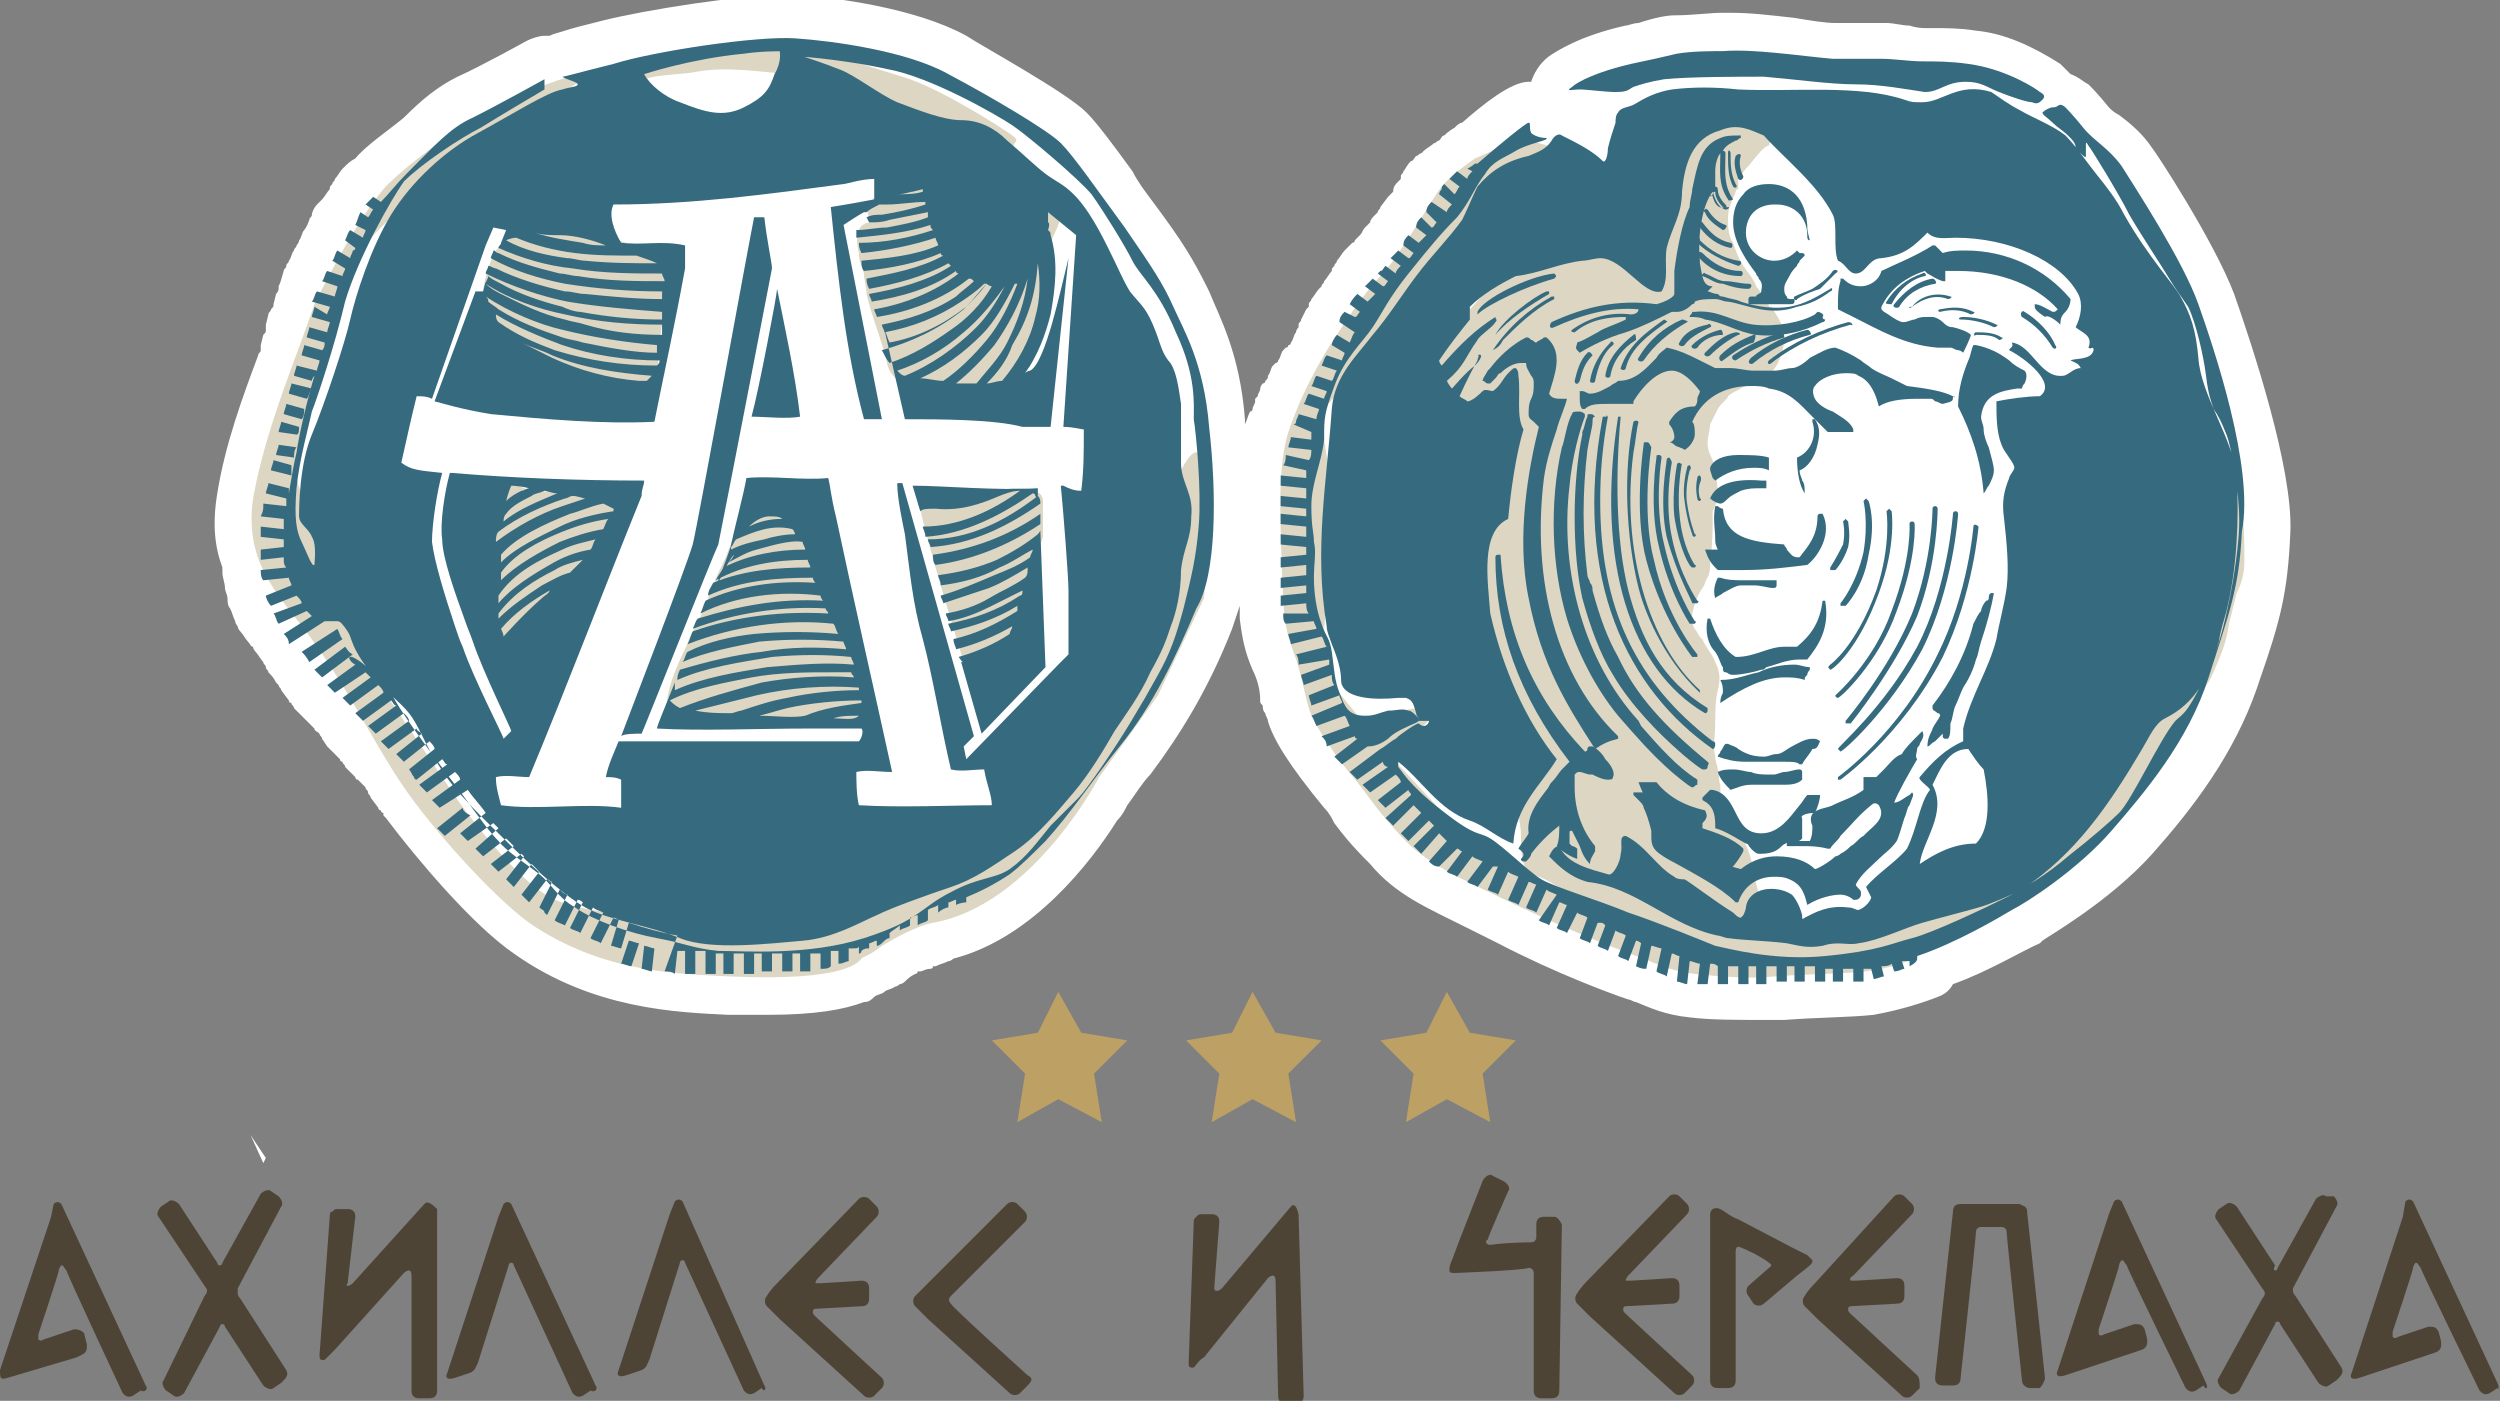 <?xml version="1.0" encoding="utf-8"?>
<!-- Generator: Adobe Illustrator 19.2.1, SVG Export Plug-In . SVG Version: 6.00 Build 0)  -->
<svg version="1.1" id="Слой_1" xmlns="http://www.w3.org/2000/svg" xmlns:xlink="http://www.w3.org/1999/xlink" x="0px" y="0px"
	 viewBox="0 0 97.8 54.8" style="enable-background:new 0 0 97.8 54.8;" xml:space="preserve">
<rect x="0" y="0" width="97.8" height="54.8" fill="#808080" stroke="none"/>
<style type="text/css">
	.st0{fill:#FFFFFF;}
	.st1{fill:#DCD6C3;}
	.st2{fill:#366A7E;}
	.st3{fill:#4D4435;}
	.st4{fill:#BCA064;}
</style>
<path class="st0" d="M58.6,36.9c2.3,1.2,4.5,2,5.1,2.2c0.1,0,0.2,0.1,0.3,0.1c0.5,0.2,1.1,0.5,2.1,0.6c0.8,0.1,1.8,0.1,2.8,0.1
	c0.2,0,0.4,0,0.6,0l0.3,0c1.3-0.1,2.6-0.1,3.5-0.2c1.1-0.2,2-0.5,2.5-0.7c0.3-0.1,0.5-0.3,0.6-0.5c1.4-0.5,2.7-1.3,3.4-1.6l0.1-0.1
	c0.1-0.1,2.6-1.5,4.3-3.4c1.6-1.8,3.2-3.9,4.1-6.5l0.1-0.3c0.8-2.3,1.1-3.4,1.2-5.8c0.1-2.5-1.5-7.3-2.2-9.3
	c-0.8-2.1-3.1-5.6-3.2-5.7c-0.4-0.6-0.9-1-1.3-1.3c-0.2-0.1-0.3-0.2-0.4-0.3c-0.4-0.5-0.7-0.8-0.8-0.9c-0.2-0.1-0.4-0.3-0.7-0.4
	c-0.1-0.1-0.3-0.3-0.4-0.4c-1.1-0.7-2.2-1.2-3.3-1.3c-0.6-0.1-1.2-0.1-1.6-0.1l-0.3,0c-0.2,0-0.4,0-0.7-0.1c-0.3,0-0.6-0.1-0.9-0.1
	c-0.2,0-0.3,0-0.5,0c-0.1,0-0.3,0-0.4,0c-0.1,0-0.2,0-0.4,0c-0.2,0-0.4,0-0.7,0c-0.4,0-1-0.1-1.6-0.2c-0.9-0.1-1.7-0.2-2.5-0.2
	c-0.1,0-0.2,0-0.3,0c-0.5,0-1.2,0.1-1.9,0.1c-0.3,0-0.8,0.1-1.4,0.3c-0.2,0-0.4,0.1-0.5,0.1c-1.8,0.4-2.7,1-3,1.2
	c-0.4,0.3-0.6,0.7-0.7,1c0,0-0.1,0-0.1,0c-0.7,0-1.8,0.9-2.6,1.6c-0.1,0-0.2,0.1-0.3,0.2c0,0-0.2,0.1-0.4,0.3
	c-0.1,0-0.1,0.1-0.2,0.2c-0.1,0-0.1,0.1-0.2,0.1c-0.1,0.1-0.3,0.2-0.4,0.3c0,0-0.1,0.1-0.1,0.1c-0.1,0-0.1,0.1-0.2,0.1
	c-0.1,0.1-0.1,0.2-0.2,0.2C55,6.5,55,6.6,54.9,6.7c0,0.1-0.1,0.1-0.1,0.2c0,0,0,0,0,0.1c0,0-0.1,0.1-0.1,0.1
	c-0.1,0.1-0.2,0.2-0.2,0.4c0,0-0.1,0.1-0.1,0.1c0,0-0.1,0.1-0.1,0.1L54,8.1c0,0.1-0.1,0.1-0.1,0.2c0,0,0,0,0,0c0,0-0.1,0.1-0.1,0.1
	c-0.1,0.1-0.2,0.2-0.2,0.3c0,0-0.1,0.1-0.1,0.1c0,0-0.1,0.1-0.1,0.1c-0.1,0.1-0.1,0.2-0.2,0.3c0,0-0.1,0.1-0.1,0.1
	c0,0-0.1,0.1-0.1,0.1c0,0.1-0.1,0.1-0.1,0.1c0,0-0.1,0.1-0.1,0.1c0,0-0.1,0.1-0.1,0.1c0,0-0.1,0.1-0.1,0.1c-0.1,0.1-0.2,0.3-0.3,0.4
	c0,0.1-0.1,0.1-0.1,0.2c-0.1,0.1-0.1,0.1-0.1,0.2c-0.1,0.1-0.2,0.3-0.3,0.4c0,0.1-0.1,0.1-0.1,0.2c0,0-0.1,0.1-0.1,0.1
	c-0.1,0.1-0.2,0.3-0.3,0.4c0,0.1-0.1,0.1-0.1,0.2c0,0,0,0,0,0.1c0,0-0.1,0.1-0.1,0.1l-0.2,0.4c0,0.1-0.1,0.1-0.1,0.2c0,0,0,0,0,0.1
	c0,0-0.1,0.1-0.1,0.2c-0.1,0.1-0.1,0.3-0.2,0.4c0,0,0,0.1-0.1,0.1c0,0,0,0.1-0.1,0.1c0,0-0.1,0.1-0.1,0.1c-0.1,0.1-0.1,0.3-0.2,0.4
	c0,0,0,0.1-0.1,0.1c0,0-0.1,0.1-0.1,0.1c-0.1,0.1-0.1,0.3-0.2,0.4c0,0.1,0,0.1-0.1,0.2c0,0,0,0.1-0.1,0.1c0,0-0.1,0.1-0.1,0.2
	c0,0.1-0.1,0.2-0.1,0.3l-0.1,0.1c0,0,0,0.1,0,0.1c0,0.1-0.1,0.2-0.1,0.3c0,0,0,0.1-0.1,0.1c-0.1,0.2-0.1,0.3-0.2,0.5
	c0,0,0,0.1,0,0.1l0,0c0-0.1,0-0.2,0-0.3c-0.2-2.6-1-4-1.4-5l-0.1-0.2c-0.5-1-0.9-1.7-2.1-3.3c-0.3-0.4-0.6-0.8-0.8-1.2
	c-0.8-1.1-1.4-1.9-1.8-2.3c-0.8-0.8-4.1-2.6-4.7-3c-2-1.1-5.2-1.5-6.6-1.6c-0.1,0-0.2,0-0.4,0c-1.9,0-5.6,0.6-7.2,1
	c-0.8,0.2-1.2,0.3-1.5,0.4c-0.3,0.1-0.4,0.1-0.6,0.2c-0.1,0-0.1,0-0.2,0c-0.2,0-0.5,0.1-0.7,0.2c0,0-1.8,1-2.7,1.4
	c-0.8,0.4-1.4,0.9-2.1,1.6c-0.6,0.5-1.5,1.1-1.9,1.6c-0.2,0.1-0.3,0.2-0.5,0.4c-0.1,0.1-0.2,0.3-0.3,0.4c0,0.1-0.1,0.1-0.1,0.2
	c-0.1,0.1-0.1,0.1-0.1,0.2c-0.1,0.1-0.2,0.3-0.3,0.4c0,0-0.1,0.1-0.1,0.1c0,0-0.1,0.1-0.1,0.1c-0.1,0.1-0.2,0.3-0.2,0.4
	c0,0.1-0.1,0.1-0.1,0.2C12,8.9,11.9,9,11.9,9c-0.1,0.1-0.1,0.3-0.2,0.4c0,0.1-0.1,0.2-0.1,0.2c0,0.1-0.1,0.1-0.1,0.2
	c-0.1,0.1-0.1,0.3-0.2,0.4c0,0.1-0.1,0.1-0.1,0.2c0,0.1-0.1,0.1-0.1,0.2C11,10.9,11,11,10.9,11.2c0,0,0,0.1,0,0.1c0,0,0,0.1-0.1,0.2
	l-0.1,0.4c0,0.1,0,0.1-0.1,0.2c0,0.1-0.1,0.1-0.1,0.2l-0.1,0.4c0,0.1,0,0.1,0,0.2c0,0.1,0,0.1-0.1,0.2l-0.1,0.4c0,0.1,0,0.1,0,0.2
	c0,0.1-0.1,0.1-0.1,0.2l0,0c-0.6,1.6-1.3,3.5-1.6,5.4c-0.2,1.2-0.1,2.1,0.2,2.9c0,0.1,0,0.1,0,0.2c0,0.2,0.1,0.4,0.1,0.6
	c0,0.1,0.1,0.3,0.1,0.4c0,0.1,0,0.3,0.1,0.4c0.1,0.2,0.1,0.3,0.2,0.5c0,0.1,0.1,0.2,0.1,0.2c0,0.1,0.1,0.2,0.1,0.2
	c0.1,0.1,0.2,0.3,0.3,0.4c0.1,0.1,0.1,0.2,0.2,0.2c0,0.1,0.1,0.2,0.1,0.2c0.1,0.1,0.2,0.3,0.3,0.4c0,0.1,0.1,0.1,0.1,0.2
	c0,0.1,0.1,0.1,0.1,0.2c0.1,0.1,0.2,0.2,0.3,0.4c0,0,0.1,0.1,0.1,0.1c0,0.1,0.1,0.1,0.1,0.2l0.3,0.4c0,0.1,0.1,0.1,0.1,0.1
	c0,0.1,0.1,0.1,0.1,0.2l0.3,0.3c0,0,0.1,0.1,0.1,0.1c0,0,0.1,0.1,0.1,0.1l0.3,0.3c0,0.1,0.1,0.1,0.2,0.2c0,0.1,0.1,0.1,0.1,0.2
	l0.2,0.3c0,0,0.1,0.1,0.1,0.1c0,0,0.1,0.1,0.1,0.1l0.3,0.3c0,0.1,0.1,0.1,0.1,0.1c0,0.1,0.1,0.1,0.1,0.2l0.3,0.3
	c0,0,0.1,0.1,0.1,0.1c0,0,0,0.1,0.1,0.1l0.3,0.3c0,0.1,0.1,0.1,0.1,0.2c0,0.1,0.1,0.1,0.1,0.2l0.3,0.4c0,0,0,0.1,0.1,0.1
	c0,0,0,0.1,0.1,0.1c0,0,0,0,0,0.1c0,0,0,0,0.1,0.1c1.2,1.6,3.4,4.2,5,5.3c3.1,2.2,6.4,2.3,8.4,2.4l0.2,0c0.5,0,0.9,0,1.3,0
	c1.9,0,3-0.2,3.8-0.5c0.2,0,0.3-0.1,0.4-0.2c0.1-0.1,0.3-0.1,0.4-0.2c0.1-0.1,0.3-0.1,0.4-0.2l0,0c0.1,0,0.2-0.1,0.2-0.1
	c0.1,0,0.2-0.1,0.2-0.1c0.1-0.1,0.2-0.2,0.4-0.3c0,0,0.1,0,0.1-0.1c0,0,0.1,0,0.1,0c0.1,0,0.2-0.1,0.4-0.1c0,0,0.1,0,0.1-0.1
	c0,0,0.1,0,0.1,0c0.2-0.1,0.3-0.1,0.5-0.2c0.1,0,0.2-0.1,0.2-0.1c3.1-0.8,5.4-3.8,6.4-5.4c0.2-0.2,0.3-0.4,0.4-0.6
	c0.3-0.4,0.6-0.9,0.9-1.2c1.2-1.6,2.3-3.4,3.2-5.7c0.1-0.3,0.2-0.6,0.3-0.9v0c0,0,0,0,0,0v0c0,0.2,0,0.3,0,0.5v0c0,0,0,0,0,0
	c0.1,0.8,0.2,1.3,0.5,2c0.2,0.4,0.3,0.8,0.3,1.2c0,0.1,0,0.1,0.1,0.2c0,0,0,0,0,0c0,0.1,0,0.2,0.1,0.3c0,0.1,0.1,0.2,0.1,0.3
	c0.2,0.7,0.8,1.7,2.2,3.4c0.2,0.2,0.3,0.4,0.4,0.6c0.3,0.4,0.6,0.8,1.4,1.6c1,1.2,2.2,1.7,3.8,2.5C57.8,36.5,58.2,36.7,58.6,36.9z"
	/>
<path class="st0" d="M10.4,45.3l-0.1,0.2l-0.5-1.1L10.4,45.3z"/>
<path class="st0" d="M82.4,45.2L82.4,45.2L82.2,45L82.4,45.2z"/>
<path class="st1" d="M59.5,5.4l-1.8,0.8c0,0-0.9,0.6-1.3,1.1c-0.4,0.5-1.5,2.5-2.3,3.4c-0.8,0.8-1.6,2.1-2,2.7
	c-0.4,0.6-1.1,1.9-1.4,2.7c-0.3,0.8-0.7,1.4-0.6,4.7c0.1,3.3,0.1,3.6,0.5,4.7c0.3,0.8,0.4,1.5,0.6,2.2c0.2,0.7,1.2,2.1,1.9,2.9
	c0.7,0.9,0.7,1,1.7,2.1c1,1.1,2.2,1.6,4.5,2.7c2.3,1.1,4.4,1.9,5,2.1c0.5,0.2,1.1,0.5,2,0.6c0.9,0.1,2.2,0.2,3.1,0.1
	c1.3-0.1,2.7-0.1,3.6-0.2c0.9-0.1,1.7-0.4,2-0.6c0.4-0.2,0.5-0.5,0.5-0.5l-1.7,0.4l-2.6,0.2l-1.9,0l-2.1-0.3l-2.4-0.9l-4.7-1.7
	l-2.8-1.9l-2.8-3l2-2.2l-3.3,0.6l-0.9-1.1l-0.2-1L52,25.3L51.5,24l0.3,0.6L52,22l0.2-2.3l-0.5-3.1l0-0.5l1.6-1.8l2.3-2.3l1.9-2.4
	l0.8-1l3.3-2.6L59.5,5.4z"/>
<path class="st1" d="M24.1,3.4c0.5-0.1,1-0.3,1.5-0.4c0.6-0.1,1.2-0.1,1.7-0.2c1.1-0.2,2.4,0,3.5,0.1C31.4,3,31.9,3,32.4,3.3
	c0.4,0.2,0.9,0.4,1.4,0.6c0.9,0.5,1.9,0.9,2.8,1.5c0.3,0.2,0.7,0.4,1,0.5c0.3,0.2,0.6,0.4,0.9,0.6c0.3,0.2,0.7,0.3,1,0.4
	c0.3,0.1,0.9,0.3,1.2,0c-0.1-0.2-0.4-0.3-0.5-0.4c-0.2-0.2-0.3-0.4-0.5-0.6c-0.2-0.4,0.3-0.3-0.1-0.6C39.2,5,37,3.6,35.6,3.1
	c-0.6-0.2-1.3-0.4-1.9-0.6c-0.9-0.2-1.8-0.3-1.9-0.3c-0.5,0-0.7-0.1-0.9-0.1c-0.3,0-0.2-0.3-0.4-0.3c-0.7-0.1-1.3,0.2-1.9,0.2
	C27.9,2,27.3,2,26.7,2.2c-0.5,0.1-1.2,0.4-1.7,0.6c-0.1,0.1-1.4,0.7-1.1,0.9"/>
<path class="st1" d="M19.8,9.3c0-0.1-0.2,0.3-0.4,0.5c-0.2,0.4-0.2,0.4-0.3,0.7c-0.2,0.6-0.3,1.3-0.2,1.9c0.1,0.5,0.3,0.7,0.6,1.1
	c0.4,0.5,1,0.6,1.5,0.8c1,0.4,1.9,0.8,2.9,1c0.6,0.1,1,0,1.4-0.4c0.2-0.1,0.3-0.3,0.4-0.5c0.1-0.2,0-0.6,0.1-0.9
	c0.1-0.8,0.2-1.8,0.3-2.6c0-0.2,0-0.5-0.1-0.6c-0.1-0.1-0.3-0.3-0.4-0.4c-0.3-0.4-0.6-0.3-1.1-0.4c-0.4-0.1-0.7-0.3-1.1-0.4
	c-0.4-0.2-0.8-0.3-1.3-0.4c-0.5-0.1-1-0.1-1.4,0C20.5,8.9,20.2,9.2,19.8,9.3"/>
<path class="st1" d="M33.9,8.1c0,0.1,0.1,0.5,0.2,0.6c-0.7,0-0.6,0.8-0.5,1.2c0,0.3,0.1,0.5,0.2,0.8c0,0.3,0.1,0.5,0.1,0.8
	c0.2,0.9,0.6,1.8,0.8,2.7c0.1,0.5,0.5,0.8,1,1c0.2,0.1,0.5,0.1,0.8,0.1c0.3,0,0.6,0.1,0.9,0.1c0.1,0,0.3,0,0.4,0
	c0.1,0,0.2,0.1,0.3,0.1c0.3,0.1,0.6,0,0.9-0.1c0.5-0.1,0.6-0.5,1-0.9c0.1-0.1,0.3-0.1,0.3-0.2c0.1-0.1,0.1-0.3,0.2-0.4
	c0.2-0.3,0.2-0.6,0.2-1c0-0.3,0.1-0.6,0.2-0.9c0.1-0.2,0.3-0.8,0.1-1c0.1-0.1,0.1-0.4,0.1-0.6c0-0.1,0.1-0.2,0.1-0.3
	c0-0.1-0.1-0.2-0.1-0.4c0-0.5,0.4-0.8,0.4-1.4c0-0.6-0.5-0.5-0.8-0.8c-0.2-0.2-0.3-0.3-0.6-0.4c-0.2-0.1-0.4-0.2-0.6-0.2
	c-1-0.4-2.3-0.5-3.3-0.2c-0.4,0.1-0.9,0.3-1.3,0.4c-0.2,0.1-0.4,0.3-0.6,0.4C34.2,7.9,33.9,7.9,33.9,8.1"/>
<path class="st1" d="M36,19.9c0.2,1.1,1.6,5.7,1.7,6c0.1,0.3,0.3,0,0.5-0.1c0.4-0.1,0.8-0.2,1.2-0.4c0.2-0.1,0.3-0.2,0.5-0.3
	c0.2-0.1,0.2-0.3,0.4-0.4c0-0.2,0.1-0.4,0.1-0.6c0-0.2,0.1-0.4,0.1-0.6c0-0.2,0-0.5,0-0.7c0-0.2-0.1-0.4-0.1-0.6
	c0-0.4,0.3-0.8,0.4-1.2c0-0.3,0-0.7,0-1.4c0-0.4-0.5-0.5-0.9-0.5c-0.2,0-0.5,0-0.7,0.1c-0.2,0-0.5,0.1-0.7,0.1
	c-0.4,0.1-0.8,0.3-1.2,0.4c-0.4,0.1-0.9,0-1.4,0L36,19.9z"/>
<path class="st1" d="M28.8,20.9c-0.1,0.2-0.2,0.4-0.3,0.6c-0.2,0.6-0.4,0.8-0.6,1.4c-0.2,0.5-0.5,1.3-0.8,1.8
	c-0.2,0.4-0.2,0.5-0.4,0.9c-0.2,0.4-1.2,2.6-0.1,2.4c0.3,0,0.6-0.2,0.8-0.1c0.1,0,0.2,0.2,0.3,0.2c0.1,0,0.3,0,0.5,0
	c0.5,0.1,1.1,0.1,1.6,0.2c0.6,0.1,1.1-0.2,1.6-0.2c0.1,0,0.3,0.1,0.4,0.1c0.1,0,0.1-0.1,0.1-0.1c0.1,0,0.1,0.1,0.1,0.1
	c0.3,0,0.6,0,0.9,0c0.5,0.1,1,0.3,1.1-0.3c0.1-0.4-0.2-0.9-0.3-1.4c-0.2-0.5-0.4-0.8-0.6-1.3c-0.2-0.5-0.3-1-0.5-1.5
	c-0.2-0.5-0.4-1-0.6-1.5c-0.1-0.5-0.3-1-0.6-1.4c-0.3-0.5-0.7-0.8-1.1-1.1c-0.4-0.3-0.9,0-1.2,0.3C29,20.3,28.9,20.6,28.8,20.9z"/>
<path class="st1" d="M20.1,18.8c-1.4-0.3-0.8,5.4-0.4,6.1c0.4,0.7,1.1-0.3,1.5-0.6c0.5-0.5,0.9-0.9,1.3-1.4c0.6-0.9,1.2-1.7,1.5-2.6
	c0.3-0.8-1.2-1-1.7-1.1c-0.4-0.1-0.9,0.1-1.4,0c-0.2,0-0.4-0.1-0.6-0.2c-0.2,0-0.4-0.2-0.6-0.2"/>
<path class="st1" d="M68.9,5.9c-0.2,0.2-0.4,0.5-0.6,0.7C68.2,6.7,68.1,6.9,68,7c0,0.1,0,0.2,0,0.3c0,0,0,0,0,0.1c0,0-0.1,0-0.1,0.1
	c-0.1,0.3-0.3,0.6-0.3,1c0,0.4,0,0.7,0.2,1c0.1,0.3,0.2,0.6,0.4,0.9c0.2,0.3,0.4,0.5,0.5,0.8c0.1,0.1,0.2,0.3,0.3,0.4
	c0.1,0.1,0.2,0.3,0.2,0.4c0,0,0.1,0,0.1,0c0.1,0.2,0.2,0.3,0.3,0.5c0.1,0.2,0.2,0.4,0.2,0.6c0,0.5-0.1,0.8-0.3,1.2
	c-0.2,0.3-0.5,0.6-0.9,0.7c-0.2,0.1-0.4,0.1-0.5,0.2c-0.2,0.1-0.4,0.2-0.5,0.3c0,0.1-0.3,0.3-0.4,0.5c-0.1,0.2-0.2,0.4-0.3,0.6
	c0,0.2-0.1,0.5-0.1,0.7c0,0.3,0.1,0.5,0.2,0.7c0.1,0.4,0.2,0.9,0.2,1.4c0,0.2-0.1,0.4-0.2,0.6c0,0.7,0,1.3-0.1,2
	c0,0.2,0,0.4-0.1,0.6c-0.1,0.1-0.1,0.3-0.2,0.4c-0.2,0.3-0.3,0.6-0.4,1c0,0.2,0,0.5,0.1,0.6c0.1,0.1,0.2,0.4,0.3,0.4
	c0.1,0.3,0.4,0.6,0.5,0.9c0.2,0.4,0.2,0.7,0.1,1.1c-0.1,0.4-0.1,0.9-0.1,1.3c0,0.4-0.1,0.9,0,1.3c0,0.2,0.1,0.4,0.1,0.5
	c0.1,0.2,0,0.4,0.1,0.6c0,0.4,0,0.8,0.1,1.2c0.1,0.3,0.4,0.6,0.6,0.8c0.3,0.2,0.4,0.6,0.5,0.9c0.2,0.8,0.2,1.7,0.9,2.2
	c0.2,0.1,0.4,0.2,0.6,0.3c0.3,0.1,0.5,0,0.7,0.1c0.4,0.1,0.8,0,1.2,0.1c0.5,0.1,0.9-0.2,1.3-0.3c0.4-0.1,0.8-0.4,1.2-0.6
	c0.4-0.2,0.8-0.6,1.2-0.9c0.3-0.2,0.7-0.5,1.1-0.6c0.1,0,0.1,0,0.3,0c0.1,0,0.2-0.1,0.3-0.2c0.2-0.1,0.3-0.2,0.5-0.3
	c0.2-0.2,0.5-0.4,0.7-0.5c0.3-0.3,0.5-0.5,0.8-0.8c0.2-0.2,0.4-0.4,0.5-0.7c0.1-0.2,0.3-0.5,0.4-0.7c0.2-0.4,0.6-0.7,0.9-1
	c0.4-0.4,0.8-0.8,1.2-1.1c0.4-0.4,1-0.7,1.3-1.1c0.3-0.4,0.5-1,0.6-1.4c0.1-0.4,0.3-0.9,0.5-1.3c0.4-0.9,0.3-1.9,0.4-2.9
	c0.1-0.5,0.3-0.9,0.5-1.4c0.1-0.2,0.1-0.4,0.2-0.6c0.1-0.2,0-0.4,0.1-0.7c0.1-0.5,0.6-0.5,1-0.5c0.2,0,0.3,0,0.5,0.2
	c0.2,0.1,0.2,0.3,0.2,0.5c0.2,0.8,0.2,1.7,0.2,2.6c0,0.4-0.1,0.8-0.3,1.2c-0.1,0.4-0.2,0.8-0.3,1.2c-0.1,0.8-0.4,1.4-0.7,2.1
	c-0.1,0.2-0.2,0.3-0.3,0.5c-0.1,0.2-0.1,0.4-0.3,0.5c-0.3,0.3-0.3,0.6-0.5,0.9c-0.2,0.3-0.3,0.6-0.5,0.9c-0.2,0.3-0.5,0.6-0.7,0.9
	c-0.1,0.1-0.2,0.3-0.2,0.4c-0.1,0.3-0.4,0.5-0.5,0.7c0,0-0.1,0-0.1,0c0,0.1-0.2,0.3-0.3,0.4c-0.1,0.1-0.2,0.2-0.3,0.3
	c-0.2,0.2-0.3,0.5-0.5,0.7c-0.2,0.2-0.4,0.4-0.6,0.6c-0.2,0.2-0.5,0.4-0.8,0.6c-0.5,0.4-1.1,0.7-1.6,1.1c-0.4,0.3-1,0.5-1.4,0.8
	c-0.4,0.3-0.9,0.4-1.4,0.7c-0.4,0.2-0.8,0.3-1.2,0.5c-0.7,0.3-1.6,0.3-2.3,0.5c-0.2,0-0.4,0.1-0.6,0.1c-0.2,0-0.4,0.1-0.6,0.1
	c-0.4,0-0.8,0.2-1.2,0.1c-0.2,0-0.4-0.1-0.6-0.1c-0.2,0-0.4,0-0.6,0c-0.2,0-0.3-0.1-0.5-0.1c-0.1,0-0.1-0.1-0.3-0.1
	c-0.1,0-0.2,0-0.4,0.1c-0.8,0-1.7-0.2-2.4-0.5c-0.4-0.2-0.7-0.3-1.1-0.4c-0.2-0.1-0.4-0.2-0.6-0.3c-0.2-0.1-0.5-0.2-0.7-0.3
	c-0.2-0.1-0.4-0.2-0.6-0.3c-0.2-0.1-0.4-0.3-0.6-0.4c-0.2-0.1-0.4-0.2-0.6-0.2c-0.2-0.1-0.4-0.3-0.5-0.4c-0.3-0.2-0.6-0.4-0.9-0.5
	c-0.2-0.1-0.3,0-0.4-0.1c-0.1-0.1,0-0.1-0.1-0.2c-0.2-0.4-0.2-0.8-0.2-1.3c0-0.5-0.2-1.2-0.2-1.7c0-0.2-0.1-0.4-0.2-0.6
	c-0.1-0.2,0-0.5,0-0.7c-0.1-0.6-0.2-1.2-0.3-1.7c-0.1-0.4-0.2-0.8-0.3-1.2c-0.1-0.5-0.1-1-0.3-1.4c-0.3-0.9-0.8-1.8-1.2-2.7
	c-0.3-0.7-0.7-1.5-1-2.2c-0.3-0.6-0.6-1.2-0.7-1.9c-0.1-0.6-0.4-1.2-0.4-1.8c0-0.3-0.1-0.5-0.1-0.8c0-0.3,0.1-0.6,0.2-0.9
	c0.3-0.6,0.5-1.1,0.9-1.5c0.2-0.2,0.4-0.5,0.7-0.7c0.3-0.3,0.6-0.5,0.9-0.8c0.5-0.5,0.8-1,1.3-1.5c0.4-0.4,0.7-0.8,1.2-1.2
	c0.4-0.3,0.8-0.7,1.2-1c0.6-0.3,1.2-0.6,1.8-1c0.4-0.2,0.8-0.4,1.1-0.6c0.3-0.2,0.7-0.3,0.9-0.5c0.3-0.3,0.4-0.6,0.7-0.9
	C66,5,66.6,4.8,67,4.6c0.6-0.2,1.2-0.4,1.8-0.4c0.2,0,0.4,0,0.7,0.1c0.1,0,0.2,0,0.3,0.1c0.1,0.1,0.1,0.1,0.3,0.2
	c0.1,0.3,0.1,0.4-0.2,0.6c-0.2,0.1-0.4,0.1-0.6,0.3c-0.1,0.1-0.1,0.2-0.1,0.2C69.1,5.7,69,5.8,68.9,5.9z"/>
<path class="st1" d="M23.3,2.8c0,0-3.3,2-6.4,4.4c-2,1.6-2.9,2.3-3.4,4.1C13,13,11.8,16.6,11.6,18c-0.2,1.4,1,2.5,1.3,3.4
	c0.3,1,0.4,1.8,0.7,1.9c0.3,0.1,2.1,1.2,2.1,1.2s-1.5,1.4-1,2.1c0.3,0.4,2.4,3.5,3,4.4c0.6,0.9,2.3,3.1,3.5,3.9
	c1.2,0.9,3.6,0.8,5.6,1.1c2.1,0.3,12.5-3.8,13.5-4.1c1-0.3,5.5-12.7,5.9-13.5c1.6-3.1,0.9,5,0.9,5l-1.8,3.8L43,30.4
	c0,0-2.6,5-6.5,5.7c-0.6,0.1-1.5,0.6-2,0.9c-0.5,0.4-0.7,0.4-0.8,0.5c-0.1,0.1-0.5,0.9-5.1,0.7c-1.9-0.1-5-0.1-7.9-2.1
	c-1.5-1.1-3.8-3.7-4.9-5.3c-1.1-1.6-2.1-3.7-3.4-5.5c-1.2-1.8-2.9-3-2.5-5.8c0.5-2.8,1.7-5.5,2.4-7.6C13,10.5,14,8.6,15,7.4
	c0.4-0.5,2.2-1.9,2.6-2.1C21.2,2.9,23.3,2.8,23.3,2.8z"/>
<g>
	<path class="st2" d="M36.3,21.1c0,0.1,0.1,0.2,0.1,0.3c1.6-0.1,3-0.8,4.3-1.7c0-0.1,0-0.2-0.1-0.3C39.3,20.4,37.9,21.1,36.3,21.1z"
		/>
	<path class="st2" d="M36.6,22.1c1.5-0.2,2.9-0.8,4.1-1.6c0,0,0-0.1,0-0.1c0-0.1,0-0.2,0-0.3c-1.3,0.9-2.7,1.4-4.2,1.6
		C36.5,21.9,36.5,22,36.6,22.1z"/>
	<path class="st2" d="M36.6,19.9c1,0.1,1.8-0.2,2.5-0.5c0.5-0.2,0.7-0.2,0.8-0.2c-1.1,0.8-2.4,1.4-3.8,1.4c0,0.1,0.1,0.2,0.1,0.4
		c1.5-0.1,2.9-0.8,4.2-1.7c0,0,0.1,0,0.1,0.1c0.1,0.1,0.1,0.2,0.1,0.3l0-0.6c0,0,0,0,0,0c-1.6,0.1-3.7-0.1-4.9-0.1l0.3,1
		C36.1,19.9,36.3,19.9,36.6,19.9z"/>
	<path class="st2" d="M31.3,16.3c-0.2-1.7-0.6-3.5-0.9-5c0,0.2-0.7,3.9-1,5C29.9,16.3,30.8,16.4,31.3,16.3z"/>
	<path class="st2" d="M25.1,28.7c0.1-0.2,2.8-7,3-7.4h0c0.5-2.5,2.1-10.8,2.1-10.8c0-0.2-0.2-1.1-0.3-2c-0.2,0-0.3,0-0.4,0
		c-0.3,1.5-2.2,12-2.4,12.8c-0.3,1-2.5,6.7-2.8,7.5C24.4,28.7,24.9,28.7,25.1,28.7z"/>
	<path class="st2" d="M40.6,20.9c-0.5,0.4-1,0.7-1.6,1c-0.7,0.3-1.5,0.5-2.3,0.6c0,0.1,0.1,0.2,0.1,0.4c0.8-0.1,1.6-0.3,2.3-0.7
		c0.5-0.2,0.9-0.5,1.3-0.7c0,0.1-0.1,0.2-0.1,0.3c-0.4,0.3-0.9,0.5-1.4,0.7c-0.7,0.3-1.4,0.6-2.1,0.8c0,0.1,0.1,0.2,0.1,0.3
		c0.6-0.2,1.2-0.4,1.8-0.6c0.5-0.2,1-0.5,1.5-0.8c0,0,0,0,0,0.1c0,0.1,0,0.2-0.1,0.3c-0.4,0.3-0.9,0.5-1.4,0.8
		c-0.5,0.3-1.1,0.5-1.7,0.6c0,0.1,0.1,0.2,0.1,0.3c0.6-0.1,1.1-0.3,1.7-0.6c0.4-0.2,0.8-0.4,1.2-0.6c0,0.1,0,0.2-0.1,0.2
		c-0.9,0.6-1.8,0.9-2.8,1.1c0,0.1,0.1,0.2,0.1,0.3c0.9-0.2,1.8-0.5,2.6-1c0,0,0,0,0,0.1c0,0,0,0.1,0,0.1c-0.8,0.5-1.6,0.9-2.5,1.1
		c0,0.2,0.1,0.3,0.1,0.4c0.8-0.2,1.5-0.5,2.2-0.9c0,0.1-0.1,0.2-0.1,0.3c-0.6,0.4-1.3,0.7-2,0.9c0.1,0.1,0.1,0.2,0.2,0.2
		c-0.1,0-0.1,0-0.1,0l0.8,2.8l2.5-2.6l-0.2-5.3C40.7,20.7,40.7,20.8,40.6,20.9z"/>
	<path class="st2" d="M47.3,16.7c-0.2-2.5-1-3.8-1.4-4.7c-0.4-0.9-0.8-1.5-1.9-3.1c-1.1-1.5-2-2.8-2.5-3.3c-0.5-0.5-2.7-1.8-4.4-2.7
		c-1.6-0.9-4.5-1.3-6-1.4c-1.5-0.1-5.5,0.5-7.1,1C22.4,2.9,22.1,3,22,3c0.1,0.1,0.6,0.2,0.6,0.3c0,0.1-0.3,0.1-0.6,0.2
		c-0.6,0.1-2,1-3.3,1.7c-1.3,0.7-2.6,1.9-3.4,3.2c-0.8,1.3-1.4,3.2-1.6,4.1c-0.2,0.9-1,3.3-1.5,4.5c-0.5,1.2-0.5,2.9-0.5,3.2
		s0.4,0.5,0.5,0.8c0.2,0.3,0.1,1,0.1,1.1c-0.1,0.1-0.3-0.5-0.5-0.9c-0.2-0.4-0.3-0.9-0.2-2.1c0.1-1.1,0.5-2.5,0.6-3
		c0.2-0.5,0.9-2.6,1.3-4.3c0.5-1.7,1.8-4,2.3-4.7C16.5,6.4,18,5.4,18.8,5c0.8-0.5,2.5-1.5,2.5-1.5l0-0.4c0,0-1.8,1-2.8,1.5
		C17.6,5,17,5.7,15.9,6.8c-0.4,0.4-0.7,0.8-1,1.1l-0.3-0.2c-0.1,0.1-0.2,0.2-0.3,0.3l0.3,0.2c-0.1,0.1-0.1,0.2-0.2,0.3l-0.3-0.2
		C14,8.5,14,8.6,13.9,8.8L14.3,9c0,0.1-0.1,0.2-0.1,0.3L13.7,9c-0.1,0.1-0.1,0.2-0.2,0.4l0.4,0.3c0,0,0,0.1-0.1,0.1
		c0,0.1-0.1,0.2-0.1,0.3c0,0,0,0,0,0l-0.5-0.3c-0.1,0.1-0.1,0.3-0.2,0.4l0.5,0.3c0,0.1-0.1,0.2-0.1,0.3l-0.6-0.2
		c-0.1,0.1-0.1,0.3-0.2,0.4l0.6,0.2c0,0.1-0.1,0.3-0.1,0.4l-0.7-0.2c-0.1,0.1-0.1,0.3-0.2,0.4l0.7,0.2c0,0.1-0.1,0.2-0.1,0.3
		L12.3,12c0,0.1-0.1,0.3-0.1,0.4l0.7,0.2c0,0.1-0.1,0.3-0.1,0.4l-0.7-0.2c0,0.1-0.1,0.3-0.1,0.4l0.7,0.2c0,0,0,0,0,0
		c0,0.1,0,0.2-0.1,0.3l-0.7-0.2c0,0.1-0.1,0.3-0.1,0.4l0.7,0.2c0,0.1-0.1,0.3-0.1,0.4l-0.8-0.2c0,0.1-0.1,0.3-0.1,0.4l0.7,0.2
		c0-0.1,0.1-0.2,0.1-0.2c-0.3,1-0.6,2.3-0.7,3c-0.1,0.4-0.2,1-0.3,1.6c0-0.1,0-0.1,0-0.2l-0.8-0.2c0,0.1-0.1,0.3-0.1,0.4l0.8,0.2
		c0,0.1,0,0.2,0,0.3l-0.9-0.1c0,0,0,0,0,0.1c0,0.1,0,0.2-0.1,0.4l0.9,0.1c0,0.1,0,0.3,0,0.4l-0.9-0.1c0,0.1,0,0.3,0,0.4l0.9,0.1
		c0,0.1,0,0.2,0,0.3l-0.9,0.1c0,0.2,0,0.3,0,0.4l0.9-0.1c0,0,0,0.1,0,0.1c0,0.1,0,0.2,0.1,0.3l-1,0.1c0,0.1,0,0.3,0.1,0.4l1-0.1
		c0,0.1,0.1,0.2,0.1,0.3l-1,0.4c0,0.1,0.1,0.3,0.2,0.4l1-0.4c0.1,0.1,0.2,0.2,0.2,0.3l-1.1,0.4c0.1,0.1,0.1,0.3,0.2,0.4l1.1-0.5
		c0.1,0.1,0.1,0.1,0.2,0.2l-1.1,0.7c0.1,0.1,0.2,0.2,0.2,0.4l1.4-0.9c0.3,0,0.5,0,0.5,0c0.1,0,0.2,0.1,0.4,0.4
		c0.2,0.3,0.1,0.6,0.9,1.6c0.8,1,1.1,1.1,1.5,1.6c0.4,0.5,0.6,1.2,1.2,2.1c0.6,1,1.8,2.1,2.6,2.9c0.8,0.8,2.2,2.1,3.1,2.6
		c0.9,0.5,2.5,0.7,3.7,1.2c1.2,0.5,3.6,0.2,4.8,0.1c1.2-0.1,2.2-0.7,2.9-1c0.6-0.3,2-0.8,2.9-1.1c0.9-0.3,1.6-0.8,2.5-1.4
		c0.9-0.6,1.7-1.6,2.3-2.3c0.6-0.7,1.2-1.7,1.6-2.4c0.4-0.6,1-1.4,1.4-2.3c0.5-0.9,0.6-1.2,0.8-1.8c0.2-0.5,0.4-1.3,0.4-2.2
		c0.1-0.9,0.4-1.2,0.4-2.1c0.1-0.9-0.4-1.3-0.4-2.1s0-1.6,0-2.3c-0.1-0.7-0.2-1.4-0.5-1.7c-0.3-0.4-0.3-0.7-0.6-1.4
		c-0.3-0.7-0.5-0.8-0.9-1.3c-0.3-0.5-0.4-0.8-0.9-1.8c-0.5-1-0.9-1.6-1.3-2c-0.4-0.4-0.7-0.5-1.1-0.8c-0.4-0.3-0.9-0.8-1.5-1.3
		c-0.5-0.5-1.1-0.8-1.8-0.8c-0.7,0-1.7-0.4-2.5-0.7c-0.7-0.3-1.7-1.1-2.3-1.3c-0.5-0.2-1.1-0.4-1.4-0.5c0,0-0.1,0-0.2,0
		c1.3,0.1,2.6,0.3,3.5,0.5C36.4,3,39,4.5,39.6,4.9c0.6,0.4,2.6,2.1,3.1,2.7c0.5,0.7,1.3,2,1.6,2.6c0.3,0.6,1,1.1,1.7,2.8
		c0.8,1.7,0.7,2.8,0.7,3.4c0.1,0.6,0.3,2.8,0.2,4.1c-0.1,1.3-0.3,2.1-0.6,3.3c-0.3,1.1-0.5,1.7-1,2.6c-0.5,0.9-0.5,0.9-1.1,1.9
		c-0.6,1-1.7,2.6-2,2.9c-0.3,0.3-0.6,0.6-1.1,1.1c-0.5,0.6-0.9,1.2-1.6,1.7c-0.6,0.4-1.2,0.3-2.3,0.9c-1.2,0.6-1.2,1.1-3.4,1.8
		c-2.2,0.7-4.7,0.5-5.7,0.5c-1-0.1-1.3-0.3-2.4-0.5c-1.1-0.2-2.5-0.7-3.2-1.2c-0.7-0.4-0.9-0.9-1.4-1.3c-0.5-0.4-1.3-0.9-1.6-1.3
		c-0.3-0.3-0.6-0.7-1.4-1.8c-0.9-1.2-2.2-2.9-2.7-3.8c-0.5-0.9-1.6-1.7-1.7-1.6c-0.1,0,0,0.2,0.2,0.3l-1.1,0.8
		c0.1,0.1,0.2,0.2,0.3,0.3l1.2-0.8c0,0,0.1,0.1,0.1,0.1c0,0,0.1,0.1,0.1,0.1l-1.1,0.8c0.1,0.1,0.2,0.2,0.3,0.3l1.1-0.8
		c0.1,0.1,0.2,0.2,0.2,0.3l-1.1,0.8c0.1,0.1,0.2,0.2,0.3,0.3l1.1-0.8c0.1,0.1,0.1,0.2,0.2,0.2l-1.1,0.8c0.1,0.1,0.2,0.2,0.3,0.3
		l1.1-0.8c0.1,0.1,0.2,0.2,0.2,0.3l-1.1,0.8c0.1,0.1,0.2,0.2,0.3,0.3l1.1-0.8c0,0.1,0.1,0.1,0.2,0.2l-1,0.8c0.1,0.1,0.2,0.2,0.3,0.3
		l1-0.8c0.1,0.1,0.2,0.2,0.2,0.3l-1,0.8c0.1,0.1,0.1,0.2,0.2,0.3c0,0,0,0.1,0.1,0.1l1-0.8c0.1,0.1,0.1,0.2,0.2,0.2l-1.1,0.8
		c0.1,0.1,0.2,0.2,0.3,0.3l1.1-0.8c0.1,0.1,0.2,0.2,0.2,0.3l-1.1,0.8c0.1,0.1,0.2,0.2,0.3,0.3l1.1-0.7c0,0,0,0,0,0
		c0.2,0.3,0.5,0.6,0.7,0.9l-1,0.8c0.1,0.1,0.2,0.2,0.3,0.3l1-0.7c0.1,0.1,0.1,0.1,0.2,0.2l-0.9,0.8c0.1,0.1,0.2,0.2,0.3,0.3l0.9-0.7
		c0.1,0.1,0.2,0.2,0.3,0.3l-0.9,0.7c0.1,0.1,0.2,0.2,0.3,0.3l0.9-0.7c0,0,0.1,0.1,0.1,0.1l-0.7,0.9c0.1,0.1,0.2,0.2,0.3,0.3l0.7-0.9
		c0.1,0.1,0.2,0.2,0.3,0.3l-0.7,0.9c0.1,0.1,0.2,0.2,0.3,0.3l0.7-0.9c0.1,0,0.1,0.1,0.2,0.1l-0.5,1c0.1,0.1,0.2,0.1,0.2,0.2
		c0,0,0.1,0.1,0.1,0.1l0.5-1c0.1,0.1,0.2,0.2,0.3,0.2l-0.5,1c0.1,0.1,0.2,0.1,0.4,0.2l0.5-1c0.1,0,0.2,0.1,0.2,0.1l-0.5,1
		c0.1,0.1,0.3,0.1,0.4,0.2l0.5-1c0.1,0.1,0.2,0.1,0.4,0.2l-0.5,1c0.1,0.1,0.3,0.1,0.4,0.2l0.5-1c0.1,0,0.2,0.1,0.2,0.1l-0.3,1
		c0.1,0,0.3,0.1,0.4,0.1l0.3-1c0.6,0.2,1.3,0.4,1.9,0.5L26,38c0.1,0,0.3,0,0.4,0.1l0.1-0.9c0.1,0,0.2,0,0.3,0l0,0.9
		c0.1,0,0.3,0,0.4,0l0-0.9c0.1,0,0.3,0,0.4,0l0,0.9c0.2,0,0.3,0,0.4,0l0-0.8c0.1,0,0.2,0,0.3,0l0,0.8c0.1,0,0.3,0,0.4,0l0-0.8
		c0.1,0,0.3,0,0.4,0l0,0.8c0.1,0,0.3,0,0.4,0l0-0.8c0.1,0,0.2,0,0.3,0l0,0.7c0.2,0,0.3,0,0.4,0l0-0.7c0.1,0,0.3,0,0.4,0l0,0.7
		c0.2,0,0.3,0,0.4,0l0-0.7c0.1,0,0.2,0,0.3,0l0,0.7c0.2,0,0.3,0,0.4,0l0-0.7c0.1,0,0.3,0,0.4,0l0,0.6c0.2,0,0.3,0,0.4-0.1l0-0.6
		c0.1,0,0.2,0,0.3,0l0,0.5c0.2,0,0.3-0.1,0.4-0.1l0-0.5c0.1,0,0.1,0,0.2,0c0.1,0,0.2,0,0.2-0.1l0,0.3c0.1,0,0.1-0.1,0.1-0.1
		c0.1-0.1,0.2-0.1,0.3-0.1l0-0.2c0.1,0,0.2-0.1,0.3-0.1l0,0.2c0.1,0,0.2-0.1,0.3-0.2c0,0,0.1-0.1,0.2-0.1l0-0.2
		c0.1-0.1,0.3-0.2,0.4-0.3l0,0.2c0.1-0.1,0.3-0.1,0.4-0.2l0-0.3c0.1,0,0.2-0.1,0.3-0.1l0,0.4c0.1-0.1,0.3-0.1,0.4-0.2l0-0.4
		c0.1-0.1,0.3-0.1,0.4-0.2l0,0.3c0.1-0.1,0.3-0.2,0.4-0.2l0-0.2c0.1,0,0.2-0.1,0.3-0.1l0,0.2c0.2-0.1,0.4-0.1,0.4-0.1v-0.2
		c0.5-0.2,1.1-0.5,1.7-0.9c0.4-0.3,0.9-0.8,1.4-1.3c1-1.1,2-2.6,2.9-3.7c1.3-1.6,2.2-3.5,3-5.4C47.6,22.5,47.6,19.3,47.3,16.7z
		 M29.1,2.1C29.8,2,30.4,2,31.1,2c-0.3,0-0.6,0-0.6,0s0.1,0.4-0.2,0.9c-0.2,0.6-0.4,0.9-1.2,1.3c-0.8,0.4-1.5,0.2-2.5-0.2
		c-0.6-0.2-1.2-0.7-1.4-1.1C25.2,2.9,27,2.3,29.1,2.1z M21.9,9.2c0.6,0,1.3,0.2,1.8,0.4c-0.3,0-0.6,0-0.9-0.1
		c-0.6-0.1-1.3-0.2-1.9-0.4C21.2,9.2,21.6,9.2,21.9,9.2z M22.5,9.9c0.8,0.1,1.6,0.1,2.4,0.1c0.3,0.1,0.6,0.2,0.8,0.3
		c-0.9,0-1.8,0-2.8-0.1c-0.2,0-0.5-0.1-0.7-0.1c-0.8-0.1-1.7-0.3-2.4-0.7c0,0,0,0,0,0c0,0,0.2-0.1,0.4-0.1
		C20.9,9.6,21.7,9.8,22.5,9.9z M40.6,10.3c0.1,0.7,0.1,1.4-0.1,2.1c-0.2,0.9-0.7,1.8-1.3,2.5c-0.2,0-0.4,0.1-0.6,0.1
		c0.4-0.4,0.8-0.9,1-1.5C40.2,12.5,40.5,11.6,40.6,10.3C40.6,10.3,40.6,10.3,40.6,10.3z M40.2,10.9C40.2,10.9,40.2,10.9,40.2,10.9
		c-0.1,0.9-0.4,1.7-0.8,2.5c-0.3,0.6-0.8,1.1-1.2,1.6c-0.3,0-0.5,0-0.8,0c0.5-0.4,1-0.9,1.5-1.5C39.4,12.8,39.9,11.9,40.2,10.9z
		 M39.8,11.1c-0.3,0.8-0.7,1.6-1.2,2.2c-0.5,0.6-1.1,1.2-1.7,1.6c-0.3,0-0.6-0.1-0.9-0.1c0.9-0.4,1.7-1,2.4-1.7
		c0.5-0.5,0.9-1.2,1.3-2C39.7,11.1,39.7,11.1,39.8,11.1z M39.3,11.2c-0.3,0.6-0.7,1.2-1.1,1.6c-0.8,0.8-1.8,1.5-2.8,1.9
		c-0.1,0-0.2-0.1-0.2-0.1c0,0,0,0-0.1-0.1c0.9-0.3,1.8-0.8,2.6-1.5C38.3,12.5,38.8,11.9,39.3,11.2C39.2,11.2,39.3,11.2,39.3,11.2z
		 M38.8,11.2c-0.4,0.7-1,1.3-1.6,1.7c-0.7,0.5-1.5,1-2.4,1.3c-0.1-0.1-0.2-0.3-0.3-0.5c1.1-0.3,2.2-0.8,3.2-1.6
		c0.3-0.3,0.6-0.6,0.9-1C38.7,11.2,38.8,11.2,38.8,11.2z M35.7,7.5c0.4-0.1,0.4-0.1,0.4-0.1s0,0.1,0,0.2c0,0,0-0.1,0-0.1
		c-0.3,0.1-0.7,0.1-1,0.1C35.4,7.6,35.6,7.5,35.7,7.5z M33,7.2c0.1,0,0.7-0.2,1.2-0.2c0,0.2,0,0.4,0,0.8c-0.5,0.1-1.1,0.2-1.7,0.3
		c0.3,2.9,0.6,5.7,1.3,8.3c0.1,0,0.3,0,0.7,0L33,8.8c0,0,0.6-0.4,0.8-0.5c0,0,0,0,0.1,0c0,0,0,0,0,0c0,0,0,0,0,0
		c0.1-0.1,0.3-0.2,0.5-0.3c0.1,0,0.2,0,0.3,0c0.5,0,1-0.1,1.5-0.1c0,0,0,0.1,0,0.1c-0.6,0.2-1.1,0.3-1.7,0.4c-0.2,0-0.4,0-0.6,0.1
		L34,8.7c0.3,0,0.5,0,0.8-0.1c0.5-0.1,1-0.2,1.5-0.3c0,0,0,0.1,0,0.2c-0.5,0.2-1.1,0.3-1.6,0.4C34.3,8.9,33.9,9,33.5,9
		c0,0.1,0,0.2,0,0.3c1-0.1,2-0.2,2.9-0.5c0,0.1,0,0.1,0.1,0.2c-0.9,0.3-1.9,0.5-2.9,0.5c0,0.1,0,0.2,0.1,0.4c1-0.1,2-0.3,2.9-0.6
		c0,0.1,0.1,0.2,0.1,0.3c-0.9,0.4-2,0.5-3,0.6c0,0.1,0,0.3,0.1,0.4c1-0.1,2.1-0.3,3-0.7c0,0,0,0.1,0.1,0.1c-0.9,0.5-2,0.7-3,0.9
		c0,0.1,0,0.2,0.1,0.4c1.1-0.2,2.2-0.5,3.1-1c0,0,0.1,0.1,0.1,0.1c-0.9,0.6-2.1,0.9-3.2,1.1c0,0.1,0.1,0.2,0.1,0.3
		c1.2-0.2,2.3-0.5,3.3-1.2c0,0.1,0.1,0.1,0.1,0.1c-0.9,0.7-2.1,1.2-3.3,1.4c0,0.1,0.1,0.2,0.1,0.3c1.3-0.2,2.6-0.7,3.6-1.5
		c0.1,0,0.1,0,0.2,0.1c-0.2,0.2-0.5,0.4-0.7,0.6c-0.9,0.6-1.9,0.9-2.9,1.1c0,0.1,0.1,0.2,0.1,0.3c1.1-0.2,2.1-0.6,3-1.2
		c0.3-0.2,0.6-0.4,0.9-0.7c0,0,0.1,0,0.1,0c-0.3,0.3-0.5,0.6-0.8,0.9c-0.9,0.7-1.9,1.2-3,1.4c-0.1-0.2-0.1-0.3-0.2-0.5l0.8,3.5
		c1.3,0,3.5,0,4.6,0.3c0.2,0,0.6,0,1.1,0l0.7-6.6c-0.3,1.2-0.9,4.1-1.5,4.4c-0.1,0-0.2,0.1-0.2,0.1c0.5-0.7,0.8-1.5,1-2.3
		c0.2-1.1,0.3-2.1,0-3.1c0,0,0,0,0,0c0-0.1,0-0.1-0.1-0.2c0.1-0.3,0-0.3,0-0.3l0-0.4l1.1,0.9l-0.5,7.5c0.4,0,0.7,0.1,0.8,0.1
		c0,0.9,0,1.6-0.1,2.4c-0.3,0-0.5-0.1-0.7-0.2c0,0,0,0-0.1,0c0.1,1,0.3,3.6,0.3,4.1c0,0.7,0,2.5,0,2.5L41.4,26l0,0l-3.6,3.7
		l-0.1-0.5l0.4-0.4l-2.8-9.9c-0.1,0-0.2,0-0.2,0c0,0.6,0.2,1.5,0.3,2c0.2,1.5,0.3,2.7,0.7,4.1c0.4,1.5,0.7,3.4,1.1,5.1
		c0.4,0.1,0.9,0,1.3,0c0.1,0.6,0.3,1,0.3,1.4c-1.4,0-3.6,0.1-5.2,0c-0.1-0.4-0.1-1-0.1-1.3c0.4-0.1,0.9,0,1.4,0
		c-0.7-3.2-1.5-6.7-2.2-10c-0.2-0.8-0.2-1.1-0.3-1.5c-1,0.1-2.2-0.1-3.2,0c-0.1,0.6-0.5,2.1-0.6,2.6h0c0,0.1-0.3,0.9-0.7,1.9
		c0.3-0.6,0.5-1.1,0.8-1.5c0,0.1-0.1,0.2-0.2,0.3c0.4-0.2,0.7-0.4,1.1-0.5c0.4-0.1,1.3-0.4,1.8-0.3c0,0.1,0.1,0.2,0.1,0.3
		c-1.1,0-2.2,0.2-3.2,0.7c-0.1,0.2-0.2,0.3-0.3,0.5c1.1-0.6,2.3-0.8,3.6-0.8c0,0.1,0.1,0.2,0.1,0.3c-1.3,0-2.6,0.1-3.8,0.6
		c-0.1,0.2-0.2,0.3-0.2,0.5c1.3-0.6,2.7-0.7,4.1-0.7c0,0.1,0.1,0.2,0.1,0.2c-1.5-0.1-3,0.1-4.3,0.7c-0.1,0.2-0.1,0.3-0.2,0.5
		c1.4-0.7,3.1-0.9,4.7-0.7c0,0.1,0.1,0.2,0.1,0.2c-1.7-0.1-3.3,0.2-4.9,0.7c-0.1,0.1-0.1,0.2-0.2,0.4c1.6-0.6,3.4-0.9,5.2-0.8
		c0,0.1,0.1,0.1,0.1,0.2c-1.8-0.1-3.6,0.1-5.3,0.7c-0.1,0.2-0.1,0.3-0.2,0.5c1.8-0.7,3.8-1,5.7-0.8c0.1,0.1,0.1,0.3,0.2,0.4
		c-1.1-0.1-2.2-0.1-3.3,0c-0.9,0.1-1.8,0.3-2.6,0.7c-0.1,0.1-0.1,0.3-0.2,0.4c0.9-0.4,2-0.6,3-0.8c1.1-0.1,2.2-0.1,3.3,0
		c0,0.1,0.1,0.2,0.1,0.3c-1.1-0.1-2.2-0.1-3.3,0.1c-1,0.1-2.2,0.4-3.2,0.7c-0.1,0.2-0.1,0.3-0.1,0.4c1.1-0.5,2.5-0.7,3.7-0.9
		c1.1-0.1,2.1-0.1,3.1,0c0,0.1,0.1,0.2,0.1,0.3c-1.1-0.1-2.2,0-3.4,0.1c-1.2,0.2-2.5,0.4-3.6,0.9c0,0.1,0,0.2,0,0.2
		c0-0.1,0-0.3,0-0.5c-0.4,1-0.7,1.7-0.7,1.8c1.7,0.1,4,0,5.9,0c0.7,0,1.5,0,2.1,0c0.1,0.1,0,0.4-0.1,0.5c-2.8,0-6.3,0-9.4,0
		c-0.2,0.5-0.4,0.9-0.5,1.4c0.2,0,0.4,0,0.6,0.1c0,0.3,0,0.7,0,1.1c-1.4-0.2-3.3,0.1-4.7-0.1c-0.1-0.4-0.2-0.7-0.2-1.1
		c0.4-0.1,0.9,0,1.3,0c1.5-3.6,2.9-7.3,4.4-11c0-0.3,0.1-0.4,0.1-0.6c-2.5,0-5.2-0.1-7.5-0.3c0,0-0.1,0-0.1,0
		c-0.2,0.7-0.4,2-0.3,2.6c0,0.7,0.5,2.1,0.9,3.2c0.1,0.3,0.2,0.5,0.3,0.8c0.4,1.2,1.5,3.4,1.5,3.5l-0.3,0.3c0-0.1-1.2-2.4-1.6-3.6
		c-0.1-0.2-0.2-0.5-0.3-0.8c-0.4-1.2-0.8-2.5-0.9-3.3c0-0.7,0.2-2,0.4-2.7c-0.9-0.1-1.2-0.1-1.6-0.4c0.2-0.9,0.4-1.8,0.6-2.6
		c0.2,0,0.4,0,0.6,0.1L19,9.6l0.3-0.7L19.8,9l-0.2,0.5c0,0.1-0.1,0.1-0.1,0.2c0.9,0.4,1.9,0.7,2.9,0.8c1.2,0.2,2.4,0.2,3.5,0.2
		c0,0.1,0.1,0.2,0.1,0.3c-1.1,0-2.2,0-3.4-0.2c-0.2,0-0.5-0.1-0.7-0.1c-0.8-0.2-1.6-0.4-2.4-0.8c-0.1,0-0.1-0.1-0.2-0.1
		c0,0.1-0.1,0.2-0.1,0.3c0.9,0.5,1.9,0.8,2.9,1c1.3,0.2,2.5,0.3,3.8,0.3c0,0.1,0,0.2,0,0.3c-1,0-2-0.1-3-0.2c-0.3,0-0.5-0.1-0.8-0.1
		c-0.9-0.2-1.9-0.5-2.7-0.9c-0.1,0-0.2-0.1-0.3-0.1c0,0.1-0.1,0.2-0.1,0.3c1,0.5,2.2,0.9,3.2,1.1c1.2,0.2,2.4,0.3,3.7,0.4
		c0,0.1,0,0.2,0,0.3c-1.1,0-2.1-0.1-3.2-0.3c-0.2,0-0.5-0.1-0.7-0.2c-0.8-0.2-1.7-0.5-2.4-0.9c-0.2-0.1-0.4-0.2-0.5-0.3
		c0,0.1-0.1,0.2-0.1,0.3c0.9,0.6,2.1,1,3.1,1.2c1.3,0.3,2.5,0.4,3.8,0.4c0,0.1,0,0.3,0,0.4c-1,0-2-0.1-3-0.4
		c-0.3-0.1-0.5-0.1-0.8-0.2c-0.9-0.2-1.7-0.6-2.5-1c-0.2-0.1-0.4-0.2-0.6-0.4c0,0,0,0,0-0.1l0,0v0v0l-0.1,0.4l-0.3,0L17,15.7
		c0.4,0.1,1,0.3,2.2,0.5c2.1,0.2,4.4,0.4,6.4,0.3c0.4-2,0.8-3.8,1.2-6c0-0.2,0-0.5,0-0.9c-0.9-0.2-1.6,0-2.5-0.1C24,9,23.8,8.4,24,8
		C27.1,8,30,7.6,33,7.2z M31.5,28C31.5,28,31.5,28,31.5,28c-0.5,0.1-1.2,0-1.8,0c0.4-0.1,0.7-0.2,1.1-0.3c0.9-0.2,2-0.3,2.9-0.3
		c0,0,0,0.1,0,0.1C33,27.6,32.2,27.7,31.5,28z M33.6,28c-0.2,0.2-0.6,0.1-1,0.1C32.9,28,33.2,28,33.6,28z M29.6,27.2
		c1.3-0.3,2.7-0.4,4-0.3c0,0,0,0.1,0,0.1c-0.9,0-1.9,0.1-2.8,0.3c-0.6,0.1-1.2,0.3-1.8,0.5c-0.1,0-0.3,0.1-0.4,0.1
		c-0.4,0-0.9,0-1.4-0.1C28,27.6,28.8,27.4,29.6,27.2z M26.6,27.7c-0.2-0.1-0.3-0.2-0.4-0.3c1-0.5,2.2-0.7,3.2-0.9
		c1.1-0.2,2.2-0.2,3.2-0.2c0.2,0,0.4,0,0.7,0c0,0.1,0.1,0.1,0.1,0.2c-1.2-0.1-2.5,0-3.6,0.2C28.7,27,27.6,27.3,26.6,27.7z M31,20.7
		c0,0,0.1,0.1,0.1,0.2c-0.4,0-0.9,0.1-1.2,0.2c-0.5,0.1-0.9,0.2-1.3,0.4c0,0,0,0,0-0.1c0.1-0.1,0.1-0.2,0.2-0.3
		C29.5,20.8,30.2,20.5,31,20.7z M29.3,20.6c0.2-0.2,0.5-0.4,0.8-0.4c0.2,0,0.4,0,0.5,0.1C30.1,20.3,29.7,20.4,29.3,20.6z M20.8,19.4
		c0.1-0.1,0.3-0.1,0.5-0.2c0.1,0,0.3,0.1,0.5,0.1c-0.7,0.3-1.5,0.6-2.1,1.1c0-0.1,0-0.2,0.1-0.3C20,19.8,20.4,19.6,20.8,19.4z
		 M19.8,19.6C19.9,19.2,20,19,20,19s0.3,0,0.7,0.1c-0.1,0-0.2,0.1-0.3,0.1C20.2,19.3,20,19.4,19.8,19.6z M22.1,19.5
		c0.1,0,0.2-0.1,0.3-0.1c0.2,0,0.4,0.1,0.5,0.1c-0.3,0.1-0.6,0.2-0.9,0.3c-0.9,0.3-1.8,0.8-2.6,1.4c0-0.1,0-0.3,0.1-0.4
		C20.3,20.2,21.2,19.8,22.1,19.5z M22.3,20.1c0.4-0.1,0.8-0.3,1.3-0.4c0.2,0.1,0.4,0.2,0.4,0.2s0,0,0,0.1c-0.7,0.1-1.5,0.3-2.1,0.6
		c-0.8,0.4-1.7,0.8-2.3,1.4c0-0.1,0-0.2,0-0.3C20.2,21,21.3,20.5,22.3,20.1z M22,20.8c0.5-0.2,1.1-0.4,1.8-0.5
		c-0.1,0.1-0.1,0.2-0.2,0.4c-0.6,0.1-1.2,0.3-1.7,0.5c-0.8,0.4-1.7,0.9-2.3,1.5c0-0.1,0-0.2,0-0.3C20.1,21.7,21,21.2,22,20.8z
		 M22,21.5c0.4-0.2,0.9-0.3,1.3-0.4c-0.1,0.1-0.1,0.3-0.2,0.4c-0.6,0.1-1.1,0.3-1.6,0.6c-0.7,0.4-1.5,0.9-2,1.5c0-0.1,0-0.2,0-0.3
		C20.1,22.4,21.1,21.9,22,21.5z M21.7,22.3c0.3-0.2,0.7-0.3,1.1-0.4c-0.1,0.1-0.3,0.3-0.5,0.5c-0.4,0.1-0.7,0.3-1.1,0.5
		c-0.6,0.4-1.2,0.8-1.7,1.3c0-0.1,0-0.2,0-0.2C20.1,23.2,20.9,22.7,21.7,22.3z M21.5,23.1C21.5,23.1,21.5,23.1,21.5,23.1
		c0,0.1-0.2,0.2-0.3,0.3c-0.7,0.6-1.5,1.5-1.5,1.5s0-0.1-0.1-0.3C20.1,24,20.8,23.5,21.5,23.1z M21.7,13.7c-0.8-0.3-1.5-0.6-2.2-1.1
		c-0.1-0.1-0.1-0.2-0.1-0.3c0.8,0.5,1.8,0.9,2.6,1.2c1.2,0.4,2.5,0.6,3.8,0.6c0,0.1,0,0.1-0.1,0.2C24.3,14.3,23,14.1,21.7,13.7z
		 M25.5,14.7c-0.1,0.1-0.2,0.2-0.2,0.2c0,0,0,0-0.3,0c-1.2-0.1-2.3-0.4-3.4-0.9c-0.4-0.2-0.8-0.4-1.2-0.6c0.4,0.2,0.8,0.3,1.2,0.5
		C22.8,14.4,24.2,14.6,25.5,14.7z M22.8,13.4c-0.3-0.1-0.5-0.1-0.8-0.2c-0.9-0.3-1.7-0.6-2.5-1.1c-0.1-0.1-0.3-0.2-0.4-0.3
		c0-0.1,0-0.1-0.1-0.2c0.9,0.6,2.1,1.1,3,1.3c1.2,0.3,2.5,0.5,3.7,0.6c0,0.1,0,0.2,0,0.3C24.8,13.8,23.8,13.6,22.8,13.4z"/>
	<path class="st2" d="M11.5,17.9c0-0.1,0-0.3,0.1-0.4l-0.7-0.1c0,0.1-0.1,0.3-0.1,0.4L11.5,17.9C11.5,17.9,11.5,17.9,11.5,17.9z"/>
	<path class="st2" d="M11.4,18.2l-0.7-0.2c0,0.1-0.1,0.3-0.1,0.4l0.8,0.2C11.4,18.5,11.4,18.3,11.4,18.2z"/>
	<path class="st2" d="M11.7,16.7L11,16.5c0,0.1-0.1,0.3-0.1,0.4l0.7,0.1C11.7,17,11.7,16.8,11.7,16.7z"/>
	<path class="st2" d="M12.2,15.2L11.4,15c0,0.1-0.1,0.3-0.1,0.4l0.7,0.2C12.1,15.5,12.1,15.3,12.2,15.2z"/>
	<path class="st2" d="M11.9,16l-0.7-0.2c0,0.1-0.1,0.3-0.1,0.4l0.7,0.2C11.9,16.3,11.9,16.1,11.9,16z"/>
	<path class="st2" d="M13.5,25.3l-1.2,0.9c0.1,0.1,0.2,0.2,0.3,0.3l1.2-0.9C13.6,25.5,13.6,25.4,13.5,25.3z"/>
	<path class="st2" d="M13.2,24.6l-1.4,0.9c0.1,0.1,0.2,0.2,0.3,0.4l1.3-0.9C13.3,24.9,13.3,24.8,13.2,24.6z"/>
	<path class="st2" d="M25.1,37.9c0.1,0,0.3,0.1,0.4,0.1l0.1-0.9c-0.1,0-0.3-0.1-0.4-0.1L25.1,37.9z"/>
	<path class="st2" d="M24.3,37.7c0.1,0,0.3,0.1,0.4,0.1l0.3-0.9c-0.1,0-0.3-0.1-0.4-0.1L24.3,37.7z"/>
	<path class="st2" d="M18.1,31.6l-1,0.8c0.1,0.1,0.2,0.2,0.3,0.3l1-0.8C18.2,31.8,18.1,31.7,18.1,31.6z"/>
</g>
<g>
	<path class="st2" d="M64.4,17.3c-0.1,0-0.1,0-0.1,0.1c0,0-0.4,2.6,0.1,4.5c0.6,2.3,1.8,3.8,1.8,3.8c0,0,0,0,0.1,0c0,0,0,0,0.1,0
		c0,0,0-0.1,0-0.1c0,0-1.2-1.4-1.7-3.7c-0.5-1.9-0.1-4.4-0.1-4.4C64.5,17.3,64.5,17.3,64.4,17.3z"/>
	<path class="st2" d="M64.9,17.8c-0.1,0-0.1,0-0.1,0.1c0,0-0.3,1.9,0.1,3.5c0.4,1.8,1.2,3,1.2,3c0,0,0,0,0.1,0c0,0,0,0,0.1,0
		c0,0,0.1-0.1,0-0.1c0,0-0.8-1.2-1.2-3c-0.4-1.6-0.1-3.4-0.1-3.4C65,17.8,64.9,17.8,64.9,17.8z"/>
	<path class="st2" d="M65.3,17.9c0,0-0.1,0-0.1,0.1c0,0.1-0.3,1.6,0,3c0.4,1.5,1,2.5,1,2.6c0,0,0,0,0.1,0c0,0,0,0,0.1,0
		c0,0,0.1-0.1,0-0.1c0,0-0.7-1-1-2.5c-0.3-1.4,0-2.9,0-2.9C65.4,18,65.3,17.9,65.3,17.9z"/>
	<path class="st2" d="M65.7,18.1c0,0-0.1,0-0.1,0.1c0,0-0.2,1-0.1,2c0.2,1.3,0.6,2,0.7,2c0,0,0,0,0.1,0c0,0,0,0,0,0
		c0,0,0.1-0.1,0-0.1c0,0-0.5-0.7-0.6-2c-0.1-1,0.1-2,0.1-2C65.8,18.2,65.7,18.1,65.7,18.1z"/>
	<path class="st2" d="M63.4,16.3c-0.1,0-0.1,0-0.1,0c-0.9,5.7,0.5,9.9,3.4,11.6c0,0,0.1,0,0.1-0.1c0,0,0-0.1,0-0.1
		c-1.8-1.1-2.6-2.7-3.1-4.6C63.2,21.1,63.2,18.5,63.4,16.3C63.5,16.3,63.5,16.3,63.4,16.3z"/>
	<path class="st2" d="M71,31.8C71,31.8,71.1,31.8,71,31.8c0.1-0.2,0.2-0.5,0.2-0.7c0,0,0,0,0,0c-0.1,0-0.2,0-0.2,0c0,0-0.1,0-0.1,0
		c0,0-0.1,0-0.1,0c0,0,0,0-0.1,0c-0.1,0.1-0.2,0.3-0.3,0.4c-0.4,0.5-0.8,1.1-1.5,1.1c-0.6,0-0.8-0.4-1-0.8c-0.2-0.4-0.4-0.8-0.9-0.9
		c0,0,0,0,0,0c0,0,0,0-0.1,0c-0.1,0.1-0.2,0.2-0.3,0.3c0,0,0,0.1,0,0.1c0.4,0.2,0.5,0.5,0.5,1c0,0,0,0,0,0.1c0.4,0.1,1,0.5,1.2,0.6
		c0.1,0,0.1,0.1,0.2,0.2c0.1,0.1,0.2,0.2,0.3,0.2c0,0,0,0,0.1,0c0.5,0,0.7-0.2,0.8-0.3c0.1-0.1,0.2-0.1,0.3-0.2c0.1,0,0.2,0,0.3,0
		c0.1,0,0.1,0,0.2-0.1c0,0,0,0,0,0c0-0.1,0-0.2,0-0.3c0-0.2,0-0.4,0-0.5C70.4,31.9,70.7,31.8,71,31.8z"/>
	<path class="st2" d="M64.1,16.5C64.1,16.5,64.1,16.4,64.1,16.5C64.1,16.4,64.1,16.4,64.1,16.5c-0.1-0.1-0.2,0-0.2,0
		c-0.4,1.9-0.3,4.5,0.2,6.5c0.2,0.8,0.9,2.7,2.4,4.1l0,0h0c0,0,0,0,0,0c0,0,0-0.1,0-0.1c-2-1.8-3.1-5.5-2.6-9.3
		C64,17.2,64,16.9,64.1,16.5z"/>
	<path class="st2" d="M62.9,16.3C62.8,16.3,62.8,16.2,62.9,16.3c-0.1,0-0.1,0-0.2,0c0,0,0,0,0,0c-1.2,6.4,1,10.7,4.3,13
		c0,0,0.1,0,0.1-0.2c0,0,0-0.1-0.1-0.1c-3-2.3-4.4-5.2-4.4-9.4C62.6,18.4,62.7,17.4,62.9,16.3C62.9,16.3,62.9,16.3,62.9,16.3z"/>
	<path class="st2" d="M66.1,18.2c0,0-0.1,0-0.1,0.1c0,0-0.2,0.7-0.1,1.3c0.1,0.8,0.3,1.3,0.3,1.3c0,0,0,0.1,0.1,0.1c0,0,0,0,0,0
		c0,0,0.1-0.1,0-0.1c0,0-0.2-0.5-0.3-1.2c-0.1-0.6,0.1-1.3,0.1-1.3C66.2,18.3,66.1,18.2,66.1,18.2z"/>
	<path class="st2" d="M66.5,18.6c0,0-0.1,0-0.1,0.1c-0.1,0.4,0,0.8,0,0.8c0,0,0,0.1,0.1,0.1c0,0,0,0,0,0c0,0,0.1-0.1,0-0.1
		c0,0-0.1-0.3,0-0.6C66.6,18.7,66.5,18.6,66.5,18.6z"/>
	<path class="st2" d="M67.3,27.5C67.3,27.5,67.3,27.5,67.3,27.5C67.3,27.5,67.3,27.5,67.3,27.5C67.4,27.5,67.4,27.5,67.3,27.5
		c0.9-0.6,1.7-1,2.5-1c0.3,0,0.5,0,0.8,0.1c0,0,0,0,0,0c0,0,0,0,0,0c0-0.1,0-0.1,0.1-0.2c0-0.1,0.1-0.2,0.1-0.2c0,0,0-0.1,0-0.1
		c-0.2,0-0.4-0.1-0.6-0.1c-0.5,0-1,0.1-1.4,0.3c-0.5,0.1-0.9,0.3-1.5,0.3c0,0,0,0,0,0c0,0,0,0,0,0c0.1,0.2,0.1,0.3,0.1,0.5
		C67.3,27.3,67.3,27.4,67.3,27.5z"/>
	<path class="st2" d="M62.2,16.2c-0.1,0-0.1,0-0.1,0.1c-0.1,0.2-0.1,0.4-0.2,0.6l0,0.1c-0.4,1.9-0.4,4.6,0,6.4
		c0.3,1.1,0.7,2.2,1.2,3c0.7,1.2,1.8,2.3,2.6,3c0.1,0.1,0.7,0.6,0.9,0.7c0,0,0,0,0.1,0c0,0,0.1,0,0.1-0.1c0-0.1,0.1-0.1,0-0.2
		c0,0,0,0,0,0c-1.7-1.4-2.8-2.6-3.5-4.1c-0.4-0.7-0.7-1.5-1-2.6c0-0.1,0-0.2-0.1-0.3c0-0.1-0.1-0.2-0.1-0.3c-0.2-1.6-0.2-3.2,0-4.9
		c0.1-0.6,0.2-0.9,0.2-1.1c0-0.1,0-0.2,0.1-0.2c0,0,0,0,0,0C62.3,16.2,62.3,16.2,62.2,16.2z"/>
	<path class="st2" d="M66.7,31.7C66.7,31.7,66.7,31.7,66.7,31.7c-0.9-0.2-1.5-0.6-1.9-1.1c0,0,0,0-0.1,0c-0.1,0-0.2,0-0.3,0
		c-0.1,0-0.2,0-0.3,0c0,0,0,0,0,0c0,0,0,0,0,0c0.6,1.7,2.1,2.7,3.6,3.4c0,0,0,0,0,0c0,0,0,0,0,0c0.2-0.2,0.4-0.5,0.5-0.7l0,0
		c0,0,0-0.1,0-0.1c-0.4-0.4-1-0.6-1.6-0.8c0-0.1,0-0.1,0-0.2C66.8,32,66.8,31.9,66.7,31.7z"/>
	<path class="st2" d="M69,22.7c-0.3,0-0.7,0-0.8,0h0c-0.3,0-0.6,0-0.9-0.1c0,0,0,0-0.1,0c-0.1,0.2-0.2,0.5-0.1,0.8c0,0,0,0,0,0
		c0,0,0,0,0,0c0,0,0,0,0,0c0.1-0.1,0.2-0.1,0.3-0.2c0.2-0.1,0.5-0.3,0.7-0.3c0.2,0,0.3,0,0.5,0c0.3,0,0.6,0.1,0.7,0.1
		c0.1,0,0.1,0,0.1,0c0.1,0,0.1-0.1,0.1-0.1c0,0,0-0.1,0-0.1c0,0,0-0.1,0-0.1c0,0,0,0,0,0c0,0,0,0,0,0C69.6,22.7,69.3,22.7,69,22.7z"
		/>
	<path class="st2" d="M66.7,21.5L66.7,21.5C66.6,21.5,66.6,21.5,66.7,21.5C66.6,21.6,66.6,21.6,66.7,21.5c0.1,0.3,0.2,0.5,0.4,0.7
		c0,0,0.1,0.1,0.1,0.1c0,0,0,0,0,0h0c0.3,0,0.6,0,1,0c0.9,0,1.7-0.1,2.5-0.2c0,0,0,0,0,0c0.4-0.3,1-1.2,0.6-2c0,0,0,0-0.1,0
		c-0.1,0-0.1,0.1-0.1,0.1c0,0.8-0.4,1.2-0.7,1.6c-0.1,0-0.1,0-0.1,0c-0.2,0-0.3-0.2-0.4-0.3c0-0.1-0.1-0.1-0.1-0.2c0,0,0,0,0,0
		c-1.4-0.1-2.3-0.3-2.4-1.4c0,0,0,0,0,0c-0.1,0-0.2-0.1-0.2-0.1c0,0-0.1,0-0.1,0c0,0,0,0,0,0c0,0,0,0,0,0c-0.1,0.5,0,0.9,0,1.3
		c0,0.1,0,0.2,0.1,0.4C66.8,21.5,66.8,21.5,66.7,21.5z"/>
	<path class="st2" d="M67.1,18.8C67.1,18.8,67.1,18.8,67.1,18.8C67.1,18.8,67.1,18.8,67.1,18.8c0.4-0.3,0.9-0.5,1.5-0.5
		c0.2,0,0.4,0,0.6,0.1c0,0,0,0,0,0c0,0,0,0,0,0V18c0,0,0,0,0-0.1c-0.3-0.1-0.8-0.1-1.2-0.1c-0.6,0-1,0.2-1.1,0.5
		c0,0.1,0,0.1,0.1,0.4C67,18.7,67,18.7,67.1,18.8C67.1,18.8,67.1,18.8,67.1,18.8z"/>
	<path class="st2" d="M66.9,19.5c0.1,0.1,0.3,0.2,0.4,0.2c0,0,0,0,0,0c0.1,0,0.2-0.1,0.3-0.2c0.1-0.1,0.3-0.2,0.5-0.3
		c0.3-0.1,0.5-0.1,0.8-0.1c0.1,0,0.2,0,0.2,0c0,0,0,0,0,0c0,0,0,0,0,0c0,0,0-0.1,0-0.1c0,0,0-0.1,0-0.2c0,0,0,0,0,0c0,0,0,0,0,0
		c-0.1,0-0.1,0-0.2,0C67.7,18.7,67.1,19,66.9,19.5C66.9,19.5,66.9,19.5,66.9,19.5z"/>
	<path class="st2" d="M70.3,17.9C70.2,17.9,70.2,17.9,70.3,17.9c0,0.6,0.1,1.1,0.3,1.4c0,0,0,0,0,0l0,0c0,0,0,0,0,0
		c0-0.2,0-0.4-0.1-0.5c0-0.1-0.1-0.2-0.1-0.4c0.3-0.1,0.6-0.5,0.7-1c0.1-0.4,0.1-0.7-0.1-1c0,0,0,0-0.1,0c0,0,0,0,0,0.1
		C71.1,17.1,70.8,17.7,70.3,17.9z"/>
	<path class="st2" d="M79.2,12.2c-0.1-0.1-0.2,0.1-0.1,0.2c0.5,0.3,0.9,0.7,1.2,1.2c0.1,0.1,0.2,0,0.1-0.1
		C80.2,13,79.7,12.5,79.2,12.2z"/>
	<path class="st2" d="M64.8,11.9C64.8,11.9,64.8,11.9,64.8,11.9c-1.5-0.2-2.8,0.1-4.1,0.7c-0.1,0.1-0.1,0.3,0.1,0.2
		c1.1-0.5,2.2-0.8,3.3-0.7c0,0,0,0,0,0c0,0.1-0.1,0.2-0.3,0.2c-0.8-0.1-1.6,0.1-2.3,0.6c-0.1,0.1,0.1,0.1,0.1,0.1
		c0.6-0.5,1.3-0.6,2-0.6c0,0,0,0,0,0.1c0,0,0,0,0,0c-0.4,0.2-0.8,0.3-1.1,0.5c-0.2,0.1-0.5,0.3-0.8,0.4c0,0,0,0,0,0l0,0
		c0,0.1-0.1,0.2,0,0.3c0,0,0.1,0.1,0.1,0.1h0c0,0,0,0,0,0c0.5-0.3,1.1-0.6,1.8-0.8c0.6-0.2,1.2-0.5,1.8-0.8c0.1,0,0.1,0,0.2,0
		c0.2,0,0.4-0.1,0.6-0.3c0,0,0.1,0,0.1-0.1c0.2-0.1,0.5-0.1,0.8-0.1c0.2,0,0.3,0.1,0.5,0.1c0,0,0,0,0,0c0.7,0.1,1.6,0.6,2.7,0.2
		c0.5-0.1,0.9-0.3,1.3-0.6c0.1,0,0.1-0.2,0-0.1c-0.5,0.3-1,0.6-1.6,0.7c-0.6,0.1-1.3,0-1.9-0.2c-0.2-0.1-0.4-0.1-0.7-0.2
		c-0.1,0-0.1,0-0.2-0.1c-0.2,0-0.3-0.1-0.4-0.1c0,0,0,0,0.1-0.1c0,0,0.1-0.1,0.1-0.1c0,0,0,0,0,0c0,0,0,0,0,0
		c-0.4,0-0.4-0.4-0.5-0.9l0-0.1c-0.1-1,0.1-2.2,0.5-2.7c0,0,0,0,0,0c0.1,0.3,0.2,0.6,0.5,0.7c0.1,0,0.2-0.1,0.1-0.1
		C67.2,8.2,67.1,8,67,7.7c0-0.1-0.1-0.1-0.1,0c0,0,0,0,0.1-0.1c0,0,0,0,0,0c0,0,0-0.1,0.1-0.1c0,0.2,0.1,0.4,0.3,0.6
		c0.1,0.1,0.2,0,0.1-0.1c-0.2-0.2-0.3-0.4-0.3-0.6c0-0.1-0.1-0.1-0.1-0.1c0-0.1,0-0.3,0-0.4c0-0.1,0-0.2,0-0.2
		c0-0.3,0.1-0.6,0.2-0.7c0,0.7-0.1,1.2,0.3,1.8c0,0.1,0.2,0,0.2,0c-0.4-0.6-0.3-1.1-0.3-1.8c0-0.1-0.1-0.1-0.1-0.1
		c0.1-0.2,0.3-0.3,0.5-0.4c0.1,0,0.1-0.1,0.2-0.1c0,0,0,0,0-0.1c0,0,0,0-0.1,0c-0.2,0-0.5,0-0.7,0.1c-0.8,0.3-0.9,1.1-1.1,2
		c0,0.2-0.1,0.4-0.1,0.7c-0.3,0.6-0.5,1.7-0.6,2.5c0,0.1,0,0.3,0,0.4c0,0.2,0,0.3,0,0.5C65.5,11.6,65.2,11.8,64.8,11.9z"/>
	<path class="st2" d="M80.6,12.7C80.6,12.7,80.6,12.7,80.6,12.7c0-0.3,0.1-0.4,0.2-0.5c0.1-0.1,0.2-0.3,0.2-0.5c0,0,0,0,0,0
		c-1-1.2-2.5-1.9-4.1-1.9c-0.3,0-0.6,0-0.9,0.1c0,0-0.1-0.1-0.1-0.1c-0.1-0.1-0.1-0.1-0.2-0.2c0,0,0,0-0.1,0c-0.6,0.4-1.6,0.8-2,1
		c0,0,0,0,0,0c-0.1,0.4-0.5,0.6-0.8,0.6c-0.3,0-0.5-0.1-0.7-0.3c0,0,0,0-0.1,0c0,0,0,0,0,0l0,0.1c-0.1,0.3-0.1,0.6-0.1,1
		c0,0,0,0,0,0.1c0.2,0.1,0.4,0.2,0.6,0.3c1,0.5,2,1.1,3.3,1.2c0,0,0.1,0,0.1,0l0.2,0c0.1,0,0.1,0,0.2,0c0.1,0,0.2,0.1,0.3,0.1
		c0.1,0,0.2,0.1,0.2,0.1c0,0,0,0,0,0c0,0,0,0,0,0c0,0,0.3-0.6,0.3-0.7c-0.1-0.1-0.3-0.2-0.7-0.3c-0.2,0-0.3-0.1-0.4-0.2
		c-0.1-0.1-0.3-0.2-0.4-0.2c-0.1,0-0.1,0-0.2,0c-0.2,0-0.3,0-0.5,0.1c-0.1,0-0.3,0.1-0.4,0.1c0,0-0.1,0-0.1,0
		c-0.3-0.1-0.5-0.3-0.7-0.4c-0.1-0.1-0.1-0.1-0.1-0.1c0,0,0-0.1,0-0.1c0,0,0,0,0,0c0.3-0.6,0.8-1.1,1.7-1.4c0,0,0.1,0.1,0.1,0.1
		c0.2,0.1,0.3,0.2,0.6,0.3c0,0,0.1,0,0.1,0c0-0.1,0-0.2,0-0.3c0,0,0-0.1,0-0.1c0.2,0,0.4,0,0.5,0c1.7,0,3.1,0.6,3.9,1.5
		c-0.1,0.1-0.1,0.1-0.2,0.1c-0.2-0.1-0.5-0.3-0.7-0.3c0,0,0,0,0,0c0,0,0,0,0,0.1c0,0.1,0.1,0.2,0.4,0.4
		C80.1,12.3,80.4,12.5,80.6,12.7C80.5,12.7,80.6,12.7,80.6,12.7z"/>
	<path class="st2" d="M72,29.4C72.1,29.4,72.1,29.4,72,29.4c0.1,0,1.9-1.6,3.2-4c1.2-2.4,1.4-5.2,1.4-5.3c0,0,0-0.1-0.1-0.1
		c0,0-0.1,0-0.1,0.1c0,0-0.2,2.9-1.4,5.2c-1.3,2.4-3.1,3.9-3.1,4C71.9,29.3,71.9,29.3,72,29.4C72,29.4,72,29.4,72,29.4z"/>
	<path class="st2" d="M67.9,6.1c-0.1,0.3,0,0.6,0.1,0.9c0.1,0.1,0.2,0,0.2-0.1c-0.1-0.2-0.2-0.5-0.1-0.8C68.1,6,68,6,67.9,6.1z"/>
	<path class="st2" d="M61.8,3.5c0.3,0,1,0.1,1.4,0.1c0.5,0,0.5-0.1,0.7-0.2c0.3-0.1,0.6-0.2,1.2-0.3C66.1,3,68,3,69,3
		c1.2,0.1,2.6,0.3,3.6,0.3c1,0,2,0.2,2.7,0.3c0.6,0,0.8-0.4,1.6-0.4c0.6,0,0.8,0.2,1.3,0.4c0.5,0.2,1.1,0.4,1.3,0.4
		c0.2,0.1,0.3,0,0.4-0.1c0.1-0.1,0.1-0.2-0.1-0.3c-0.1-0.1-1.3-0.9-2.8-1.1c-0.7-0.1-1.3-0.1-1.8-0.1c-0.5,0-1.1-0.1-1.6-0.1
		c-0.8,0-0.7,0-1.9,0c-1.2-0.1-3.1-0.4-4.3-0.3c-0.5,0-1.2,0-1.8,0.1c-0.4,0.1-1.3,0.3-1.8,0.4c-1.3,0.3-2.1,0.7-2.3,0.9
		C61.2,3.6,61.5,3.5,61.8,3.5z"/>
	<path class="st2" d="M86,11.9c-0.6-1.7-2.5-4.6-3-5.4c-0.5-0.7-1.1-1-1.5-1.5c-0.4-0.5-0.7-0.8-0.7-0.8s-0.1-0.1-0.2-0.1
		c-0.1,0-0.1,0.1-0.3,0.1c-0.1,0-0.3,0.1-0.4,0.2c0,0.1,0.2,0.2,0.4,0.4c0.2,0.2,0.4,0.3,0.6,0.5c0.2,0.2,0.3,0.3,0.3,0.5
		c0,0.1,0.1,0.1,0.2,0.2c0.1,0.1,0.2,0.2,0.2,0.1c0-0.1,0-0.3,0-0.4c0-0.1,0-0.2,0.1,0c0.1,0.1,1.2,1.9,1.6,2.7
		c0.4,0.7,1.2,1.9,1.5,2.4c0.3,0.5,0.6,0.9,0.8,1.2c0.3,0.6,0.6,1.9,0.7,2.7c0.1,0.8,0.2,1,0.3,1.3c0.2,0.3,0.3,0.5,0.5,1
		c0.2,0.5,0.5,2.2,0.5,3.4c0,1.3-0.5,4.1-1,5.3c-1,2.3-1.2,2.2-1.5,2.5c-0.6,0.7-1.7,3.1-2.2,3.6c-0.3,0.3-1.1,1-2,1.7
		c-0.8,0.7-1.8,1.3-2.4,1.6c-0.8,0.4-2.9,1.4-3.7,1.6c-0.8,0.2-1.3,0.5-3.4,0.7c-2,0.2-3.8-0.3-4.3-0.4c-0.5-0.2-2.2-0.9-3.4-1.3
		c-1.2-0.5-2.9-1-3.4-1.3c-0.5-0.3-1.5-1.3-2-1.6c-0.5-0.3-0.5,0-1.9-1.1c-1.3-1-1.6-1.6-1.7-1.7c0-0.1,0-0.2,0-0.2c0,0,0,0,0,0
		c0.9,0.7,1.6,1.9,2.8,2.3c0.6,0.2,1.1,0.7,1.7,0.9c0.1-1.5,1.1-2.3,1.7-3.3c-1.2-1.5-2.1-3.5-2.6-5.7c-0.1-1.3-0.4-3.2,0.7-3.7
		c0.1-1.1,0.3-2.5,0.6-3.5c-0.3-0.5-0.1-1.4-0.2-2.1c0-0.1,0-0.2-0.1-0.3c-0.1,0-0.1,0-0.3,0.2c-0.2,0.2-0.3,0.5-0.6,0.7
		c-0.1,0-0.3-0.1-0.4,0c-0.1,0.1-0.4,0.4-0.6,0.4c-0.1-0.1-0.2-0.1-0.3-0.2c0,0,0.3-0.7,0.7-1.4c0-0.1,0.1-0.2,0-0.2
		C58,13.8,58,14,57.7,14.3c-0.4,0.3-0.8,0.8-0.9,0.9c0,0-0.1-0.1-0.2-0.3c0.7-0.6,0.7-0.9,1.2-1.6c0.1-0.2,0.6-0.5,0.7-0.7
		c0.1-0.1,0-0.1,0-0.2c-0.8,0.5-1.4,1.1-2.1,1.9c0,0-0.1-0.1-0.1-0.2c0.4-0.6,0.8-1.1,1.2-1.6v-0.5c0.5-0.5,1.2-0.9,1.8-1.2
		c0.9-0.1,1.7-0.5,2.6-0.6c0.2,0,0.5-0.1,0.7-0.1c0.9,0,1.7,1.5,2.4,1.3c0.3-0.5,0.1-1.1,0.2-1.7c0.2-0.8,0.6-1.3,0.6-2.2
		c0.1-1.1,0.4-2.1,1.5-2.4C68,4.8,68.5,5.1,69,5.3c0.8,0.9,2.1,1.9,2.7,3.1c0.2,0.4,0,1.3,0.2,1.8c0.3,0.1,0.4,0.5,0.7,0.5
		c0.4,0,0.5-0.6,1-0.6c0.9-0.1,1.3-0.5,1.8-1c0.3,0.3,0.7,0.2,1.1,0.2c2.1,0,4.1,0.9,4.8,2.2c0.2,0.4,0.1,0.9-0.1,1.3
		c0.2,0.2,0.7,0.3,0.5,0.8c0.1,0.1,0.2-0.1,0.2,0.1c-0.1,0.4-0.7,0.3-0.9,0.4c0.2,0.1,0.3,0.1,0.4,0.3c-0.3,0-0.5,0.3-0.7,0.3
		c-0.9,0.1-1.2-1.2-2-1.3c0.1,0.2-0.1,0.2-0.1,0.3c0.6,0.3,1.9,1.3,1.2,1.8c-0.5,0-1.2,0.1-1.7,0.2c0,0.6,0,1.2,0.2,1.7
		c0.1,0.3,0.5,0.7,0.5,0.9c0,0.1-0.2,0.3-0.2,0.4c-0.2,0.5-0.3,0.9-0.2,1.6c0.1,0.9,0.2,1.9,0.1,2.7c-0.1,0.7-0.3,1.4-0.4,2
		c-0.3,1.2-1,2.2-1.3,3.5V29c-0.7,0.3-1.2,0.8-1.7,1.4c-0.1,0.1,0.4,0.4,0.4,0.5c-0.4,0.5-0.5,1.5-0.9,2.3c-0.4,0.5-1.2,1-1.6,1.5
		c0,0,0.2,0.4,0.2,0.4c0,0.1-0.2,0.4-0.5,0.5c-0.1,0-0.2-0.1-0.4-0.1c-0.8-0.1-1.3,0.2-1.7,0.4c0,0-0.1,0.1-0.1,0c0,0,0-0.1,0-0.1
		c-0.1-0.4-0.3-0.7-0.4-0.8c-0.6-0.4-1.7-0.3-1.8,0.5c0,0.1-0.1,0.3-0.1,0.3c0,0-0.1,0.1-0.1,0.1c-0.1,0-0.2-0.1-0.3-0.2
		c-0.8-0.5-1.7-1.2-1.9-1.3c-0.1,0-0.3,0-0.4-0.1c-0.7-0.4-1.1-1.2-1.9-1.6c-0.3,0-0.1,0.4-0.2,0.7c0,0.3-0.3,0.9-0.5,0.8
		c-0.7-0.2-1.6-0.4-1.9-1.1c0,0,0,0,0,0c-0.2,0-0.3,0.2-0.4,0.4c0.4,0.4,0.8,0.8,1.5,1c1.9,0.2,3.2,1.7,5.1,2.1
		c0.1,0,0.3,0.1,0.4,0.1c0.8,0.1,1.5,0.1,2.3,0.2c0.5,0.1,0.8,0.2,1.4,0.1c0.6-0.2,1,0,1.4-0.1c0.8-0.1,1.8-0.6,2.5-0.8
		c0.7-0.2,1.5-0.4,2.2-0.6c0.4-0.1,1.3-0.5,1.7-0.7c2.1-1.4,3.4-3.3,4.7-5.5c0.3-0.5,0.5-1,0.9-1.2c1.2-0.6,1.7-1.6,2.1-3
		c0.1-0.6,0.2-0.8,0.3-1.2c0.4-1.6,0.5-3.6,0.4-5.2c-0.1-1.5-1.4-3.2-1.5-4.7c-0.1-1.1-0.3-1.7-0.7-2.4c-0.2-0.4-1.3-1.6-2.2-3.2
		c-0.3-0.6-0.7-1.1-1.1-1.6c-0.4-0.5-0.8-1.1-1.2-1.5c-0.5-0.4-1.3-0.7-1.8-1c-0.4-0.2-0.8-0.5-1.1-0.7C76.6,3.2,76,4,75.2,4
		c-0.4,0-0.4,0-0.7-0.1c-1.8-0.6-4.3-0.3-6.5-0.4c-0.9-0.1-1.8-0.1-2.6,0c-0.6,0.1-1,0.3-1.5,0.6c-0.2,0.1-0.5,0.1-0.6,0.3
		c-0.1,0.1-0.1,0.3-0.1,0.4c-0.1,0.3-0.2,0.6-0.3,1c0,0.3-0.1,0.6-0.2,0.5c-0.4-0.4-1-0.7-1.6-1c-0.1-0.1-0.3,0-0.4,0.2
		c-0.2,0.3-0.4,0.4-0.9,0.6c-0.9,0.2-1.5,0.6-2,1.2c-0.2,0.4-0.4,0.9-0.6,1.3c-0.5,0.7-1.2,1.4-1.8,2.2c-0.6,0.8-1.1,1.6-1.7,2.3
		c-0.6,0.8-1.5,1.6-1.6,2.9c-0.2,2.9-0.7,5.5-0.2,8.5c0,0.2,0.1,0.4,0.2,0.7c0.5,1.2,0.3,1.4,0.4,1.6c0.2,0.5,1.2,0.6,2.2,0.5
		c0.1,0,0.2,0,0.3,0c0.3,0.1,0.3,0.3,0.4,0.6c0,0.1,0.1,0.2,0.2,0.3c0,0-0.1-0.1-0.2-0.2c-0.1-0.1-0.2-0.2-0.3-0.2
		c-0.3-0.1-0.4,0-0.8,0c-0.4,0.1-0.5,0.2-0.9,0.2c-0.7,0-0.8-0.4-1-0.9c-0.2-0.5-0.2-0.9-0.3-1.6c-0.1-0.6-0.2-0.5-0.4-1.1
		c-0.2-0.5-0.3-1.2-0.3-1.8c0-0.6,0.1-1,0-1.4c0-0.4-0.1-0.5-0.1-1.4c0-0.9,0.4-1.7,0.5-2.6c0-0.9,0-1,0.4-2.1
		c0.4-1.1,1.1-1.7,1.5-2.3c0.4-0.6,0.6-1.1,1.4-2.1c0.8-1,1.3-1.6,1.9-2.2c0.5-0.6,0.7-1.2,1.1-1.7c0.3-0.5,0.7-0.6,1.2-0.9
		c0.5-0.3,1.3-0.4,1.2-0.5c0,0-0.4,0-0.6-0.2c-0.1-0.2,0-0.4-0.1-0.4c-0.1,0-1.2,0.9-2,1.6l0,0l-0.1,0c0,0-0.1,0.1-0.3,0.2l0.2,0.1
		c-0.1,0.1-0.2,0.2-0.2,0.3L57,6.7c-0.1,0.1-0.2,0.2-0.3,0.3l0.4,0.3C57,7.4,57,7.5,56.9,7.6l-0.4-0.4c-0.1,0.1-0.1,0.1-0.1,0.2
		c0,0-0.1,0.1-0.1,0.2l0.5,0.4c-0.1,0.1-0.2,0.2-0.2,0.3L56,7.9c-0.1,0.1-0.2,0.2-0.2,0.4l0.4,0.4c-0.1,0.1-0.1,0.2-0.2,0.2
		l-0.4-0.4c-0.1,0.1-0.2,0.2-0.2,0.4l0.4,0.3c-0.1,0.1-0.1,0.1-0.2,0.2c0,0-0.1,0.1-0.1,0.1l-0.4-0.3c-0.1,0.1-0.2,0.2-0.2,0.4
		l0.4,0.3c-0.1,0.1-0.1,0.2-0.2,0.2l-0.4-0.3c-0.1,0.1-0.2,0.2-0.3,0.3l0.4,0.3c-0.1,0.1-0.2,0.2-0.2,0.3l-0.4-0.3
		c-0.1,0.1-0.1,0.2-0.2,0.2c0,0-0.1,0.1-0.1,0.1l0.4,0.3c-0.1,0.1-0.1,0.2-0.2,0.2l-0.4-0.3c-0.1,0.1-0.2,0.2-0.3,0.3l0.4,0.3
		c-0.1,0.1-0.2,0.2-0.3,0.3l-0.4-0.3c-0.1,0.1-0.2,0.2-0.3,0.4l0.4,0.3c-0.1,0.1-0.1,0.2-0.2,0.2l0,0l-0.4-0.2
		c-0.1,0.1-0.2,0.2-0.2,0.4L53,13c-0.1,0.1-0.1,0.2-0.2,0.4l-0.5-0.3c-0.1,0.1-0.2,0.3-0.2,0.4l0.5,0.3c0,0.1-0.1,0.2-0.1,0.3
		l-0.6-0.2c-0.1,0.1-0.1,0.2-0.2,0.4l0.6,0.2c-0.1,0.1-0.1,0.3-0.2,0.4l-0.6-0.2c-0.1,0.1-0.1,0.3-0.2,0.4l0.6,0.2
		c0,0.1-0.1,0.2-0.1,0.3l-0.6-0.2c-0.1,0.1-0.1,0.3-0.2,0.4l0.6,0.2c0,0.1-0.1,0.2-0.1,0.4l-0.7-0.2c0,0.1-0.1,0.2-0.1,0.3
		c0,0,0,0.1-0.1,0.1l0.7,0.3c0,0.1,0,0.1,0,0.2c0,0,0,0.1,0,0.1l-0.8-0.1c0,0.1-0.1,0.3-0.1,0.4l0.9,0.1c0,0.1,0,0.3-0.1,0.4
		l-0.9-0.2c0,0.1,0,0.3-0.1,0.4l0.9,0.2c0,0.1,0,0.2,0,0.3l-1-0.1c0,0.1,0,0.3,0,0.4l1,0.1c0,0.1,0,0.3,0,0.4l-1-0.1
		c0,0.1,0,0.3,0,0.4l1,0.1c0,0.1,0,0.2,0,0.3c0,0,0,0,0,0l-1-0.1c0,0.1,0,0.3,0,0.4l1,0.1c0,0.1,0,0.3,0,0.4l-1-0.1c0,0,0,0.1,0,0.1
		c0,0.1,0,0.2,0,0.3l1,0.1c0,0.1,0,0.2,0,0.3l-1,0.1c0,0.1,0,0.3,0,0.4l1-0.1c0,0.1,0,0.3,0,0.4l-1,0.1c0,0.2,0,0.3,0,0.4l1-0.1
		c0,0.1,0,0.2,0,0.3l-1,0.1c0,0.2,0,0.3,0,0.4l1-0.1c0,0.1,0,0.3,0.1,0.4L50.2,24c0,0.2,0,0.3,0.1,0.4l1.1-0.1
		c0,0.1,0.1,0.2,0.1,0.3l-1.1,0.2c0,0.1,0.1,0.3,0.1,0.4l1.2-0.3c0.1,0.1,0.1,0.3,0.2,0.4l-1.2,0.3c0.1,0.1,0.1,0.3,0.1,0.4l1.2-0.2
		c0,0.1,0,0.2,0,0.2l-1.1,0.4c0,0.1,0.1,0.3,0.1,0.4l1.1-0.4c0,0.1,0,0.3,0.1,0.4l-1,0.4c0,0.1,0.1,0.3,0.1,0.4l1.1-0.4c0,0,0,0,0,0
		c0,0.1,0.1,0.2,0.1,0.3L51.3,28c0.1,0.1,0.1,0.2,0.2,0.4l1.1-0.4c0.1,0.1,0.1,0.2,0.2,0.4l-1.1,0.4c0.1,0.1,0.2,0.2,0.2,0.4
		l1.1-0.4c0,0.1,0.1,0.1,0.1,0.1l-0.9,0.7c0.1,0.1,0.2,0.2,0.3,0.3l1-0.7c0.1,0,0.4,0,0.8-0.3c0.2-0.2,0.4-0.3,0.6-0.4
		c0.4-0.2,0.5-0.2,0.6-0.3c0.1,0,0.2,0,0.3,0c0,0,0.1,0,0.1,0c0,0.1-0.1,0.2-0.2,0.2c-0.1,0-0.2-0.1-0.2-0.1c-0.1,0-0.7,0.4-0.9,0.6
		c-0.2,0.1-0.4,0.3-0.6,0.4l-1.2,0.9c0.1,0.1,0.2,0.2,0.3,0.3l1-0.7c0,0.1,0.1,0.2,0.2,0.2l-1,0.7c0.1,0.1,0.2,0.2,0.3,0.3l1-0.7
		c0.1,0.1,0.2,0.2,0.2,0.3l-0.9,0.7c0.1,0.1,0.2,0.2,0.3,0.3l0.9-0.7c0,0.1,0.1,0.1,0.1,0.2L54.2,32c0.1,0.1,0.2,0.2,0.3,0.3
		l0.8-0.8c0.1,0.1,0.2,0.2,0.3,0.3l-0.8,0.8c0,0,0.1,0.1,0.1,0.1c0.1,0.1,0.1,0.1,0.2,0.2l0.8-0.8c0,0,0.1,0.1,0.1,0.1
		c0,0,0,0,0.1,0.1l-0.8,0.8c0.1,0.1,0.2,0.2,0.3,0.3l0.7-0.8c0.1,0.1,0.2,0.2,0.3,0.3l-0.7,0.8c0.1,0.1,0.2,0.2,0.4,0.2l0.7-0.7
		c0.1,0,0.1,0.1,0.2,0.1l-0.6,0.8c0.1,0.1,0.3,0.1,0.4,0.2l0.6-0.8c0.1,0.1,0.2,0.1,0.4,0.2l-0.6,0.8c0.1,0.1,0.3,0.1,0.4,0.2
		l0.6-0.8c0,0,0.1,0,0.1,0c0,0,0,0,0.1,0l-0.4,0.9c0.1,0.1,0.3,0.1,0.4,0.2l0.4-0.9c0.1,0.1,0.2,0.1,0.4,0.2l-0.4,0.9
		c0.1,0.1,0.3,0.1,0.4,0.2l0.4-0.9c0.1,0,0.2,0.1,0.3,0.1l-0.4,0.9c0.1,0.1,0.3,0.1,0.4,0.2l0.4-0.9c0.1,0.1,0.2,0.1,0.4,0.2
		L60.2,36c0.1,0.1,0.3,0.1,0.4,0.2l0.4-0.9c0.1,0,0.2,0.1,0.3,0.1l-0.4,0.9c0.1,0.1,0.3,0.1,0.4,0.2l0.4-0.8
		c0.1,0.1,0.3,0.1,0.4,0.2l-0.3,0.8c0.1,0.1,0.3,0.1,0.4,0.2l0.3-0.8c0,0,0.1,0,0.1,0c0.1,0,0.1,0,0.2,0.1l-0.3,0.8
		c0.1,0.1,0.3,0.1,0.4,0.2l0.3-0.8c0.1,0.1,0.3,0.1,0.4,0.2l-0.3,0.8c0.1,0.1,0.3,0.1,0.4,0.2l0.3-0.8c0.1,0,0.2,0.1,0.2,0.1
		l-0.2,0.9c0.2,0.1,0.3,0.1,0.4,0.1l0.2-0.9c0.1,0,0.3,0.1,0.4,0.1l-0.2,0.9c0.1,0.1,0.3,0.1,0.4,0.2l0.2-0.9c0.1,0,0.2,0.1,0.3,0.1
		l-0.1,1c0.1,0,0.3,0.1,0.4,0.1l0.1-0.9c0.1,0,0.3,0.1,0.4,0.1l-0.1,0.8c0,0,0,0,0,0c0.1,0,0.3,0,0.4,0l0.1-0.8c0.1,0,0.2,0,0.3,0.1
		l0,0.7c0.1,0,0.3,0,0.4,0l0-0.7c0.1,0,0.2,0,0.3,0c0,0,0.1,0,0.1,0l0,0.7c0.1,0,0.3,0,0.4,0l0-0.7c0.1,0,0.2,0,0.3,0l0,0.7
		c0.1,0,0.3,0,0.4,0l0-0.7c0.1,0,0.3,0,0.4,0l0,0.6c0.1,0,0.3,0,0.4,0l0-0.6c0.1,0,0.2,0,0.3,0l0,0.6c0.1,0,0.3,0,0.4,0l0-0.6
		c0.1,0,0.3,0,0.4,0l0,0.6c0.1,0,0.3,0,0.4,0l0-0.5c0.1,0,0.2,0,0.3,0l0,0.5c0.1,0,0.3,0,0.4,0l0-0.5c0.1,0,0.3,0,0.4,0l0,0.5
		c0.1,0,0.2,0,0.3,0c0,0,0.1,0,0.1,0l0-0.5c0.1,0,0.2,0,0.3,0l0.1,0.4c0.1,0,0.3-0.1,0.4-0.1l-0.1-0.4c0.1,0,0.3,0,0.4-0.1l0.1,0.3
		c0.2,0,0.3-0.1,0.4-0.1l-0.1-0.3c0,0,0.1,0,0.1,0c0.1,0,0.1,0,0.2,0l0,0.2c0,0,0,0,0,0c0.2-0.1,0.3-0.2,0.3-0.3l0-0.1
		c1.5-0.5,3.2-1.5,3.7-1.8c0.6-0.3,2.6-1.6,3.9-3.1c1.3-1.5,3-3.5,3.8-6c0.8-2.5,1.2-3.5,1.3-5.7C88.2,18.3,86.6,13.6,86,11.9z
		 M77.3,33c-0.9,0-1.6,0.4-2.2,0.8c0.1-0.9,1.1-2,0.5-3.1c0.3-0.6,0.6-1.4,1.4-1.4c0.2,0.3,0.4,0.6,0.6,0.8
		C77.8,31.1,77.9,32.4,77.3,33z M55.8,28.1L55.8,28.1L55.8,28.1L55.8,28.1z"/>
	<path class="st2" d="M59.5,33.6C59.5,33.6,59.5,33.7,59.5,33.6c0,0.1,0.1,0.1,0.1,0.1c0,0,0.1,0,0.1,0c0.1-0.1,0.2-0.2,0.2-0.3
		c0.3-0.4,0.7-0.8,1.1-1.1c0,0.2,0,0.6-0.1,0.8l0,0c0,0,0,0,0,0c0.2,0.2,0.5,0.4,0.8,0.5c0,0,0,0,0,0c0,0,0,0,0,0c0-0.2,0-0.3,0-0.4
		c0,0-0.1-0.1-0.2-0.1c0,0-0.1-0.1-0.1-0.1c0,0,0-0.2,0-0.3c0,0,0-0.1,0-0.1c0-0.1,0-0.1,0.1-0.1c0,0,0,0,0,0
		c0.1,0.2,0.2,0.4,0.3,0.6c0.1,0.3,0.2,0.5,0.4,0.7c0,0,0,0,0,0c0,0,0,0,0,0c0,0,0,0,0,0c0-0.2,0.1-0.3,0.2-0.5l0-0.1c0,0,0,0,0-0.1
		c-0.5-0.6-0.8-1.4-0.8-2.3l0-0.1c0-0.1,0-0.3,0-0.4c0.1-0.1,0.1-0.1,0.2-0.1c0.1,0,0.3,0.1,0.4,0.1l0.1,0c0.2,0.1,0.4,0.2,0.6,0.2
		c0.1,0,0.2,0,0.2-0.1c0,0,0,0,0,0c0.1-0.2-0.1-0.5-0.3-0.7c-0.1-0.2-0.3-0.4-0.5-0.5c0,0,0,0,0,0c0,0,0,0-0.1,0
		c-0.1,0-0.1,0.1-0.1,0.1c0,0.1-0.1,0.1-0.1,0.1c-2-2.1-3.1-4.6-3.3-7.7c0,0,0,0-0.1,0c0,0-0.1,0-0.1,0.1c0,2.8,0.9,5.4,2.9,8
		c-0.1,0.1-0.2,0.2-0.3,0.3c-0.1,0.1-0.2,0.3-0.4,0.5c-0.1,0.1-0.1,0.2-0.2,0.3c-0.3,0.4-0.8,1-0.7,1.7c-0.1,0.2-0.3,0.4-0.4,0.6
		C59.7,33.4,59.6,33.5,59.5,33.6z"/>
	<path class="st2" d="M59.8,23.4c0.5,2.6,1.5,4.2,2.6,5.9c0,0,0,0,0,0c0,0,0,0,0,0c0.3-0.2,0.5-0.3,0.9-0.4c0,0,0,0,0,0
		c0,0,0,0,0-0.1c-2.4-2.3-3.4-6.1-2.9-10.1c0.1-0.7,0.3-1.3,0.5-1.9c0.1-0.4,0.3-0.8,0.4-1.2c0,0,0,0,0,0c0,0,0,0,0,0
		c-0.1,0-0.1,0-0.2,0c-0.2,0-0.4,0-0.5-0.2c0.2-0.7,0.6-1.6-0.1-2.2c0,0-0.1,0-0.1,0c-0.1,0.1-0.2,0.1-0.3,0.2
		c-0.1,0-0.1-0.1-0.2-0.1c-0.1-0.1-0.1-0.1-0.2-0.1c0,0,0,0,0,0c-0.6,0.3-1.1,0.8-1.4,1.2c0,0,0,0-0.1,0.1c-0.1,0.2-0.2,0.3-0.2,0.4
		c0,0,0,0,0,0c0.1,0,0.1,0.1,0.2,0.1c0,0,0.1,0,0.1,0c0,0,0.1-0.1,0.2-0.2c0.1-0.1,0.1-0.2,0.2-0.2c0.2-0.2,0.5-0.4,0.8-0.4
		c0.1,0,0.1,0,0.2,0c0,0,0,0,0,0c0,0.2,0.1,0.3,0.2,0.5c0.1,0.1,0.1,0.2,0.1,0.3c0,0.2,0,0.4-0.1,0.6c-0.1,0.2-0.1,0.4-0.1,0.6
		c0,0.2,0.1,0.2,0.2,0.3c0.1,0.1,0.1,0.1,0.2,0.2C59.8,18.3,59.3,21,59.8,23.4z"/>
	<path class="st2" d="M71.9,27.3C71.9,27.3,71.9,27.3,71.9,27.3c0.1,0,1.6-1.4,2.3-3.4c0.8-2.1,0.7-3.4,0.7-3.4c0,0,0-0.1-0.1-0.1
		c0,0-0.1,0-0.1,0.1c0,0,0.1,1.3-0.7,3.4c-0.7,2-2.2,3.3-2.2,3.3C71.8,27.2,71.8,27.3,71.9,27.3C71.8,27.3,71.8,27.3,71.9,27.3z"/>
	<path class="st2" d="M72.2,28.2c0,0,0,0.1,0,0.1c0,0,0,0,0.1,0c0,0,0,0,0.1,0c0,0,1.7-2.1,2.6-4.2c0.8-2.1,0.8-4.1,0.8-4.2
		c0,0,0-0.1-0.1-0.1h0c0,0-0.1,0-0.1,0.1c0,0,0,2-0.8,4.1C73.9,26.2,72.2,28.2,72.2,28.2z"/>
	<path class="st2" d="M71.6,26.2C71.6,26.2,71.6,26.2,71.6,26.2c0.1,0,1.1-0.8,1.9-3C74.2,21.3,74,20,74,20c0,0-0.1-0.1-0.1-0.1
		c0,0-0.1,0.1-0.1,0.1c0,0,0.2,1.3-0.4,3.1c-0.8,2.2-1.8,2.9-1.8,2.9C71.5,26.1,71.5,26.1,71.6,26.2C71.6,26.2,71.6,26.2,71.6,26.2z
		"/>
	<path class="st2" d="M78.9,15.2c0.1,0,0.2,0,0.2,0c0,0,0,0,0,0c0,0,0-0.1,0.1-0.2c0.1-0.2,0.1-0.4,0-0.5c-0.2-0.1-0.4-0.2-0.6-0.4
		c-0.4-0.3-0.8-0.5-1.3-0.6c0,0-0.1,0-0.1,0c-0.1,0.2-0.1,0.4-0.2,0.6c-0.2,0.5-0.4,1.1-0.4,1.8c0,0,0,0,0,0c0.5,1,0.9,2.1,1,3.4
		c0,0,0,0,0,0l0,0c0,0,0,0,0,0c0.1-0.1,0.1-0.2,0.2-0.3c0.1-0.2,0.2-0.4,0.2-0.6c0-0.2-0.1-0.5-0.2-0.9c-0.1-0.2-0.2-0.5-0.2-0.7
		c0-0.2-0.1-0.3-0.1-0.5C77.6,15.4,78.3,15.3,78.9,15.2z"/>
	<path class="st2" d="M75,29.3c0-0.1,0.1-0.1,0.1-0.2c0.1-0.2,0.2-0.3,0.1-0.5c0,0,0,0,0,0c0,0,0,0,0,0c-0.1,0.1-0.1,0.1-0.2,0.2
		c-0.2,0.2-0.5,0.5-0.6,0.7c-0.3,0.1-0.5,0.4-0.7,0.6c-0.1,0.1-0.2,0.2-0.3,0.3c0,0-0.1,0-0.1,0l0,0c-0.1,0-0.1,0-0.2,0
		c-0.1,0-0.1,0-0.2,0c0,0,0,0,0,0c0,0,0,0,0,0c0,0.3,0,0.4,0,0.5c-0.4,0.3-0.8,0.4-1.2,0.6c-0.2,0.1-0.4,0.1-0.6,0.2
		c-0.3,0.1-0.3,0.4-0.2,0.6c0,0.2,0,0.4-0.1,0.6c-0.1,0-0.2,0-0.4,0c-0.1,0-0.3,0-0.4,0c-0.1,0-0.1,0.1-0.1,0.1l0,0c0,0,0,0,0,0.1
		c0,0,0,0,0,0c0.2,0,0.4,0,0.6,0c0.3,0,0.6,0,1,0.1c0,0,0,0,0.1,0c0.1-0.2,0.3-0.3,0.4-0.5c0.4-0.4,0.7-0.8,1.2-1.2
		c0.1-0.1,0.2-0.1,0.3,0c0.3,0.5-0.2,0.8-0.5,1.1l-0.1,0.1c-0.2,0.1-0.3,0.3-0.5,0.4c-0.1,0.1-0.2,0.2-0.4,0.3c0,0-0.1,0.1-0.2,0.1
		c-0.2,0.2-0.7,0.5-0.8,0.5c0,0,0,0,0,0c-0.3-0.3-0.8-0.5-1.5-0.5c-0.4,0-0.9,0.1-1.4,0.5c-1.6-0.4-2.8-1.4-3.6-3c0,0,0,0,0,0
		c0,0-0.1,0-0.1,0c-0.1,0-0.1,0-0.2,0c-0.1,0-0.2,0-0.2,0c0,0,0,0-0.1,0c0,0,0,0,0,0.1c0.1,0.1,0.1,0.1,0.2,0.2
		c0.1,0.1,0.2,0.2,0.2,0.3c0.1,0.2,0.2,0.5,0.3,0.9c0,0.1,0,0.2,0,0.2c0,0.2,0,0.4,0.2,0.6c0.1,0.1,0.4,0.3,0.8,0.5
		c0.7,0.4,1.7,0.9,2.3,1.5c0,0,0,0,0.1,0c0,0,0,0,0,0c0.2-0.6,0.7-1,1.4-1c0.2,0,0.4,0,0.6,0.1c0.5,0.2,0.6,0.6,0.7,1c0,0,0,0,0,0
		c0,0,0,0,0,0c0,0,0,0,0,0c0.5-0.3,1-0.4,1.3-0.4c0.2,0,0.4,0.1,0.5,0.2c0,0,0,0,0.1,0c0.1,0,0.2-0.1,0.2-0.2c0,0,0,0,0,0
		c0,0,0,0,0-0.1c0-0.1-0.2-0.2-0.2-0.3c0.2-0.4,0.6-0.7,0.9-1c0.2-0.2,0.5-0.4,0.7-0.7c0.1-0.2,0.2-0.6,0.3-0.9
		c0.1-0.2,0.1-0.4,0.2-0.5c0.1-0.3,0.2-0.4,0.1-0.5c0,0,0,0,0,0c0,0,0,0,0,0c0,0,0,0-0.1,0.1c-0.2,0.1-0.4,0.3-0.6,0.3
		c0.1-0.3,0.6-1.2,0.9-1.7C74.9,29.6,75,29.4,75,29.3z"/>
	<path class="st2" d="M72,23.6c0,0,0,0.1,0,0.1c0,0,0,0,0.1,0c0,0,0,0,0.1,0c0,0,0.7-0.7,0.9-2c0.3-1.3,0-2.1,0-2.1
		c0,0-0.1-0.1-0.1-0.1c0,0-0.1,0.1-0.1,0.1c0,0,0.2,0.8,0,2C72.6,22.9,72,23.6,72,23.6z"/>
	<path class="st2" d="M71.6,22.2c0,0,0,0.1,0,0.1c0,0,0,0,0.1,0c0,0,0,0,0.1,0c0,0,0.3-0.3,0.5-0.9c0.1-0.5,0-0.9,0-1
		c0,0-0.1-0.1-0.1-0.1c0,0-0.1,0.1-0.1,0.1c0,0,0.1,0.4,0,0.9C71.8,21.9,71.6,22.2,71.6,22.2z"/>
	<path class="st2" d="M76.4,15.5c-0.4-0.2-1-0.3-1.8-0.4c-0.2-0.1-0.4-0.2-0.6-0.3c-0.2-0.1-0.5-0.2-0.8-0.4
		c-0.1-0.1-0.3-0.2-0.4-0.3c-0.3-0.2-0.7-0.4-1-0.5c-0.3,0-0.6,0.2-1,0.4c-0.2,0.2-0.5,0.4-0.7,0.4c-0.2,0-0.4,0.1-0.7,0.1
		c-0.3,0-0.5,0-0.8,0c-0.3,0-0.6-0.1-0.9-0.1c-0.2,0-0.4,0-0.6,0c-0.2-0.1-0.4-0.2-0.6-0.3c-0.4-0.2-0.8-0.4-1.3-0.5c0,0,0,0,0,0
		c-0.1,0.1-0.3,0.2-0.4,0.4c-0.4,0.4-0.8,0.9-1.5,0.9c0,0,0,0,0,0c-0.1,0.1-0.2,0.1-0.3,0.2c-0.2,0.1-0.5,0.3-0.8,0.3
		c-0.1,0-0.2-0.1-0.3-0.1l0,0c0,0,0,0-0.1,0c0,0,0,0,0,0.1c0,0.1,0,0.1,0,0.2c0,0.1,0,0.3,0.1,0.4c0,0,0,0,0.1,0
		c0.2-0.2,0.5-0.2,0.9-0.2c0.2,0,0.3,0,0.5,0c0.2,0,0.3,0,0.5,0l0,0c0,0,0,0,0,0l0-0.1c0.3-0.5,0.9-1.2,1.5-1.2h0
		c0.4,0,0.8,0.4,1.1,0.8c0,0.1-0.1,0.2-0.1,0.3c0,0.1,0,0.2-0.1,0.3h0c-0.6,0-0.8,0.3-1,0.6c0,0,0,0,0,0.1c0.1,0.1,0.2,0.3,0.2,0.5
		c0,0.1-0.1,0.2-0.2,0.2c0,0,0,0,0,0c0,0,0,0,0,0c0.1,0,0.2,0.1,0.2,0.1c0.1,0.1,0.3,0.1,0.4,0.2c0,0,0,0,0,0c0,0,0,0,0,0
		c0.2-0.1,0.4-0.4,0.4-0.6c0-0.2,0-0.4-0.1-0.5c0.4-0.9,1.2-1.4,2.3-1.4c0.2,0,0.5,0,0.7,0.1c0.8,0.1,1.2,0.6,1.7,1.1
		c0.2,0.2,0.4,0.4,0.6,0.6c0,0,0,0,0,0c0,0,0.1,0,0.3,0c0.1,0,0.1,0,0.2,0c0.2,0,0.3,0,0.4,0c0,0,0,0,0.1,0c0,0,0,0,0-0.1
		c-0.1-0.3-0.5-0.5-0.8-0.7c-0.3-0.1-0.6-0.3-0.7-0.5c-0.1-0.2-0.1-0.4,0-0.5c0.2-0.3,0.7-0.5,1.2-0.5c0.2,0,0.4,0,0.5,0.1
		c0.5,0.2,0.7,0.8,0.8,1.2l0,0c0,0,0,0,0,0c0,0,0,0,0,0c0.3-0.2,0.8-0.3,1.5-0.3c0.2,0,0.3,0,0.5,0c0.1,0,0.1,0,0.2,0.1
		c0.1,0,0.2,0.1,0.3,0.1C76.4,15.7,76.4,15.7,76.4,15.5C76.5,15.6,76.5,15.5,76.4,15.5C76.5,15.5,76.5,15.5,76.4,15.5z"/>
	<path class="st2" d="M67.7,30.9C67.7,30.9,67.7,30.9,67.7,30.9C67.7,30.9,67.7,30.9,67.7,30.9c0.3-0.1,0.5-0.2,0.8-0.2
		c0.2,0,0.4,0,0.6,0c0.2,0,0.4,0,0.6,0c0.3,0,0.6,0,0.8-0.2c0,0,0,0,0,0v-0.3c0,0,0-0.1-0.1-0.1h0c-0.2,0-0.4,0.1-0.6,0.1
		c-0.1,0-0.3,0.1-0.4,0.1c-0.1,0-0.1,0-0.2,0c-0.2,0-0.5,0-0.7-0.1c-0.2,0-0.4-0.1-0.7-0.1c-0.2,0-0.4,0-0.6,0.1c0,0,0,0,0,0
		C67.3,30.5,67.5,30.7,67.7,30.9z"/>
	<path class="st2" d="M77.3,13c-0.1,0-0.1,0.2,0,0.1c0.3,0,0.7,0,0.9,0.2c0.1,0,0.2-0.1,0.1-0.1C78,13,77.6,13,77.3,13z"/>
	<path class="st2" d="M70.7,8.8c-0.1-1.3-0.9-1.6-1.5-1.6h0c-0.4,0-0.8,0.1-1,0.4c-0.3,0.3-0.4,0.7-0.4,1.1c0,0.8,0.6,1.6,0.9,2
		c0,0.1,0.1,0.1,0.1,0.2c0.2,0.2,0.1,0.4,0.1,0.5c0,0.1-0.2,0.1-0.2,0.2c0,0-0.1,0-0.1,0c0,0,0,0-0.1,0c0,0,0,0,0,0
		c0,0-0.1,0-0.1,0.1c0,0,0,0.1,0,0.1c0,0,0,0,0,0.1c0,0,0,0,0.1,0c0,0,0,0,0.1,0c0,0,0.1,0,0.1,0c0.1,0,0.4,0,0.7,0
		c0.2,0,0.5,0,0.5,0c0,0,0,0,0,0c0,0,0,0,0.1,0c0.1,0,0.2,0,0.2-0.1c0,0,0-0.1,0-0.1c0,0,0,0-0.1,0c0,0,0,0,0,0
		c-0.1,0-0.2,0-0.2-0.1c-0.1-0.1-0.1-0.2-0.1-0.3c0-0.2,0.1-0.3,0.2-0.5c0.1-0.2,0.2-0.3,0.3-0.4c0-0.1,0.1-0.1,0.1-0.2
		c0.1-0.1,0.2-0.2,0.2-0.2l0,0c0,0,0-0.1-0.1-0.1c0,0,0,0-0.1,0c0,0-0.1-0.1-0.1-0.1c0,0,0,0,0,0c0,0,0,0,0,0
		c-0.1,0.1-0.4,0.4-0.9,0.4c0,0,0,0,0,0l0,0c-0.5,0-1.1-0.4-1.1-1.1c0-0.3,0.1-0.6,0.3-0.8c0.2-0.2,0.5-0.3,0.8-0.3c0,0,0,0,0.1,0
		c0.7,0,1.2,0.5,1.2,1.2c0,0.1,0,0.2,0.1,0.2c0,0,0,0,0,0c0,0,0,0,0,0C70.7,9,70.7,9,70.7,8.8C70.7,8.9,70.7,8.8,70.7,8.8z"/>
	<path class="st2" d="M76.7,12.5c0.4,0,0.9,0.1,1.3,0.3c0.1,0,0.2-0.1,0.1-0.1c-0.4-0.2-0.9-0.3-1.3-0.3
		C76.6,12.4,76.6,12.5,76.7,12.5z"/>
	<path class="st2" d="M74.8,12c0.4-0.3,0.9-0.5,1.4-0.3c0.1,0,0.2-0.1,0.1-0.1C75.7,11.4,75.1,11.6,74.8,12
		C74.6,12,74.7,12.1,74.8,12z"/>
	<path class="st2" d="M74.3,12c0.3-0.5,0.8-0.8,1.4-0.9c0.1,0,0-0.2-0.1-0.2c-0.6,0.1-1.1,0.5-1.5,1C74,12,74.2,12.1,74.3,12z"/>
	<path class="st2" d="M75.3,10.8c0.1,0,0-0.2-0.1-0.1c-0.6,0.2-1.1,0.6-1.4,1.1c-0.1,0.1,0.1,0.1,0.2,0.1
		C74.3,11.3,74.8,10.9,75.3,10.8z"/>
	<path class="st2" d="M66.5,8.9c0.3,0.4,0.7,0.7,1.2,0.8c0.1,0,0.1-0.2,0-0.2c-0.5-0.1-0.8-0.4-1.1-0.8C66.5,8.6,66.4,8.8,66.5,8.9z
		"/>
	<path class="st2" d="M75.9,12.2c0.4-0.1,0.8-0.1,1.2,0.1c0.1,0,0.2-0.1,0.1-0.1c-0.4-0.2-0.8-0.2-1.3-0.1
		C75.8,12.1,75.8,12.2,75.9,12.2z"/>
	<path class="st2" d="M67.4,9c0.1,0,0.2-0.2,0.1-0.2c-0.3-0.1-0.5-0.3-0.7-0.6c-0.1-0.1-0.2,0.1-0.1,0.1C66.8,8.6,67.1,8.8,67.4,9z"
		/>
	<path class="st2" d="M60.8,10.7c-1,0.1-2.8,1-3,1.5c0,0,0,0.1,0,0.1c0,0,0,0,0,0c0,0,0,0,0,0c0.4-0.4,1.9-1.1,3-1.4
		C60.9,10.8,60.9,10.8,60.8,10.7C60.9,10.7,60.8,10.7,60.8,10.7z"/>
	<path class="st2" d="M58.5,13.1C58.5,13.1,58.5,13.1,58.5,13.1C58.6,13.1,58.6,13.1,58.5,13.1c0.5-0.6,1.4-1.2,2.1-1.6
		c0,0,0,0,0-0.1c0,0,0,0-0.1,0C60,11.6,58.8,12.5,58.5,13.1C58.5,13.1,58.5,13.1,58.5,13.1z"/>
	<path class="st2" d="M67.6,6c0,0.5,0,0.9,0.2,1.3c0.1,0.1,0.2,0,0.1-0.1c-0.2-0.4-0.2-0.8-0.2-1.2C67.7,5.9,67.6,5.8,67.6,6z"/>
	<path class="st2" d="M75.4,29.2c0.1,0,0.1-0.1,0.3-0.2c0.1-0.1,0.2-0.2,0.3-0.3c0,0,0,0,0,0c0,0,0,0,0,0.1c0,0,0,0.1,0.1,0.1
		c0,0,0,0,0.1,0c0,0,0,0,0,0c0.1-0.1,0.1-0.3,0.1-0.6c0.1-0.2,0.1-0.5,0.2-0.7c0.1-0.2,0.2-0.5,0.3-0.7c0.2-0.3,0.4-0.7,0.5-1.1
		c0.1-0.2,0.1-0.4,0.2-0.7c0.2-0.6,0.4-1.3,0.5-1.9c0,0,0,0,0,0c0,0,0,0-0.1,0c0,0-0.1,0-0.1,0.2c0,0,0,0.1-0.1,0.1
		c-0.1,0.1-0.2,0.3-0.2,0.4c-0.1,0.1-0.2,0.3-0.3,0.5c-0.3,1.2-0.9,2.3-1.6,3.2c0,0,0,0,0,0.1c0,0.1,0.1,0.1,0.2,0.2
		c0.1,0,0.1,0.1,0.1,0.1c-0.1,0.2-0.2,0.3-0.3,0.5C75.6,28.6,75.4,28.8,75.4,29.2C75.3,29.1,75.3,29.1,75.4,29.2
		C75.3,29.1,75.4,29.2,75.4,29.2z"/>
	<path class="st2" d="M58.4,13.7C58.4,13.7,58.4,13.7,58.4,13.7C58.5,13.7,58.5,13.7,58.4,13.7c0.2-0.1,0.3-0.2,0.4-0.4
		c0.5-0.5,1.2-1.2,2-1.6c0,0,0,0,0-0.1l0,0c0,0,0,0,0,0c0,0,0,0-0.1,0c0,0,0,0,0,0C59.8,12.1,59,12.8,58.4,13.7
		C58.4,13.7,58.4,13.7,58.4,13.7z"/>
	<path class="st2" d="M66.4,9.5c0.4,0.4,1,0.7,1.6,0.9c0.1,0,0.2-0.2,0-0.2c-0.6-0.1-1.1-0.4-1.5-0.8C66.5,9.2,66.4,9.4,66.4,9.5z"
		/>
	<path class="st2" d="M66.4,10c0.4,0.5,1,0.8,1.7,0.8c0.1,0,0.1-0.2,0-0.2c-0.6,0-1.1-0.3-1.5-0.7C66.5,9.8,66.3,9.9,66.4,10z"/>
	<path class="st2" d="M66.6,10.8c0.3,0.1,0.5,0.3,0.8,0.3c0.3,0.1,0.6,0.2,1,0.2c0.1,0,0.2-0.2,0-0.2c-0.3,0-0.6-0.1-0.9-0.1
		c-0.3,0-0.5-0.2-0.8-0.3C66.7,10.6,66.5,10.8,66.6,10.8z"/>
	<path class="st2" d="M71.7,10.6c-0.2,0.3-0.5,0.5-0.8,0.7c-0.2,0.1-0.5,0.2-0.7,0.3c-0.1,0.1,0.1,0.2,0.1,0.1
		c0.3-0.2,0.6-0.3,0.9-0.4c0.2-0.2,0.4-0.4,0.6-0.6C72,10.6,71.8,10.5,71.7,10.6z"/>
	<path class="st2" d="M67.9,13c-0.5,0.1-0.9,0.5-1.2,0.8c-0.1,0.1,0.1,0.2,0.2,0.1c0.3-0.3,0.7-0.6,1.1-0.8
		C68.1,13.1,68.1,13,67.9,13z"/>
	<path class="st2" d="M68.6,13.1c-0.5,0.2-0.9,0.4-1.3,0.8c-0.1,0.1,0,0.3,0.1,0.2c0.4-0.3,0.8-0.6,1.2-0.7
		C68.7,13.2,68.7,13,68.6,13.1z"/>
	<path class="st2" d="M68.6,14.2c0.6-0.5,1.4-0.9,2.2-1.1c0.1,0,0-0.2-0.1-0.2c-0.8,0.2-1.6,0.6-2.2,1.1
		C68.3,14.2,68.5,14.3,68.6,14.2z"/>
	<path class="st2" d="M67.3,12.9c-0.4,0.1-0.8,0.3-1.1,0.6c-0.1,0.1,0.1,0.2,0.2,0.1c0.2-0.3,0.6-0.5,1-0.5
		C67.4,13.1,67.4,12.9,67.3,12.9z"/>
	<path class="st2" d="M69.7,13c-0.7,0.2-1.3,0.5-1.9,0.9c-0.1,0.1,0,0.2,0.1,0.2c0.6-0.4,1.2-0.7,1.9-0.9C69.8,13.2,69.8,13,69.7,13
		z"/>
	<path class="st2" d="M72.3,12.6c-1.1,0.3-2.2,0.8-3.1,1.5c-0.1,0.1,0,0.2,0.1,0.1c0.9-0.7,2-1.2,3.1-1.5
		C72.5,12.8,72.5,12.6,72.3,12.6z"/>
	<path class="st2" d="M71.2,29C71.2,29,71.2,29,71.2,29c-0.1-0.1-0.2-0.1-0.3-0.1c-0.3,0-0.6,0.2-0.8,0.3c-0.2,0.1-0.4,0.3-0.6,0.3
		c-0.2,0-0.3,0.1-0.5,0.1l0,0c-0.4,0-0.7-0.1-1-0.3c-0.1-0.1-0.2-0.1-0.4-0.2c0,0,0,0-0.1,0c-0.1,0.1-0.1,0.2-0.2,0.3
		c0,0.1-0.1,0.1-0.1,0.2c0,0,0,0,0,0c0,0,0,0,0,0c0.3,0.1,0.6,0.2,1.1,0.2c0.3,0,0.5,0,0.8,0c0.2,0,0.5,0,0.7,0c0.3,0,0.5,0,0.6,0.1
		c0,0,0,0,0,0c0,0,0,0,0.1,0c0.1-0.2,0.3-0.4,0.4-0.6C71.1,29.3,71.1,29.2,71.2,29C71.2,29,71.2,29,71.2,29z"/>
	<path class="st2" d="M71.4,23.5C71.4,23.5,71.4,23.5,71.4,23.5c-0.1,0-0.1,0-0.1,0c-0.1,0.8-0.4,1.3-1,1.8c-0.2,0-0.3,0-0.5,0
		c-0.3,0-0.6,0.1-0.9,0.2c-0.3,0.1-0.6,0.2-1,0.2c-0.5-0.3-0.8-0.9-1-1.5c0,0,0,0-0.1,0c0,0,0,0,0,0c-0.1,0.5,0,1,0.3,1.3
		c0.2,0.3,0.2,0.5,0.3,0.6c0,0.1,0,0.2,0.1,0.2c0.1,0,0.1,0.1,0.3,0.1c0.3,0,0.8-0.1,1.1-0.2c0.1,0,0.1,0,0.2-0.1
		c0.4-0.1,0.8-0.3,1.3-0.3c0.1,0,0.2,0,0.3,0c0,0,0,0,0,0C71.1,25.3,71.6,24.6,71.4,23.5z"/>
	<path class="st2" d="M71.1,12.2L71,12.3c-0.5,0.3-1.5,0.5-2.4,0.4c-0.8-0.1-1.4-0.6-2.3-0.5c0,0,0,0-0.1,0c0,0.1-0.1,0.1-0.1,0.2
		c0.2,0,0.4,0,0.6,0.1c0.7,0.1,1.3,0.5,2,0.6c0.9,0.1,1.8-0.1,2.6-0.5c0.1,0,0.1-0.1,0.1-0.1c0,0-0.1,0-0.1-0.1
		C71.4,12.3,71.2,12.2,71.1,12.2z"/>
	<path class="st2" d="M62.1,13.8c-0.3,0.3-0.4,0.7-0.5,1.1c0,0.1,0.1,0.2,0.2,0c0.1-0.4,0.2-0.7,0.5-1
		C62.3,13.9,62.2,13.7,62.1,13.8z"/>
	<path class="st2" d="M63,13.4c-0.4,0.4-0.7,0.9-0.8,1.5c0,0.1,0.2,0.1,0.2,0c0.1-0.5,0.3-1.1,0.7-1.4C63.2,13.4,63,13.3,63,13.4z"
		/>
	<path class="st2" d="M63.9,13.1c-0.5,0.4-1,0.9-1.1,1.6c0,0.1,0.2,0.1,0.2,0c0.1-0.6,0.5-1.1,1-1.4C64,13.2,64,13,63.9,13.1z"/>
	<path class="st2" d="M61.5,16.2c-0.2,0.3-0.3,1.1-0.4,1.3c-0.5,2.2-0.4,4.7,0.2,6.7c0.4,1.3,1.1,2.7,2,3.8c0.7,0.8,1.3,1.5,2.1,2.2
		c0,0,0.7,0.6,0.8,0.6h0c0.1,0,0.1-0.1,0.2-0.1c0,0,0-0.1,0-0.2c0,0,0,0,0,0c-0.8-0.5-1.5-1.3-2.2-2.1l-0.1-0.2
		c-2.1-2.3-3.1-5.8-2.7-9.2c0.1-1.1,0.4-2.2,0.6-2.7c0,0,0-0.1,0-0.1c0,0-0.1-0.1-0.2-0.1C61.6,16.1,61.5,16.1,61.5,16.2z"/>
	<path class="st2" d="M77.4,20.6C77.4,20.6,77.3,20.5,77.4,20.6c-0.1-0.1-0.2-0.1-0.2,0c0,0-0.2,2.6-1.4,5c-1.5,3.1-3.9,4.8-3.9,4.8
		c0,0,0,0.1,0,0.1c0,0,0,0,0.1,0c0,0,0,0,0,0c0,0,2.4-1.7,4-4.8C77.2,23.2,77.4,20.6,77.4,20.6z"/>
	<path class="st2" d="M65.7,13.4c-0.1,0.1,0.1,0.2,0.2,0.1c0.2-0.3,0.6-0.5,1-0.7c0.1,0,0-0.2-0.1-0.1C66.3,12.8,65.9,13,65.7,13.4z
		"/>
	<path class="st2" d="M65.1,12.5c-0.7,0.5-1.4,1-1.7,1.9c0,0.1,0.2,0.1,0.2,0c0.2-0.8,0.9-1.3,1.6-1.8
		C65.3,12.6,65.1,12.5,65.1,12.5z"/>
	<path class="st2" d="M65.8,12.5c-0.7,0.3-1.3,0.8-1.7,1.5c-0.1,0.1,0.1,0.2,0.2,0.1c0.4-0.6,1-1.1,1.7-1.5
		C66.1,12.6,65.9,12.5,65.8,12.5z"/>
</g>
<g>
	<path class="st3" d="M34.5,53.9c0,0-2.5-2.3-2.6-2.4c-0.1-0.1-0.1-0.1-0.1-0.2c0-0.1,0.1-0.1,0.1-0.1l1.8-0.1
		c0.2,0,0.3-0.1,0.3-0.3l0-0.4c0-0.2-0.1-0.3-0.3-0.3c0,0-1.5,0.1-1.6,0.1c-0.1,0-0.2,0-0.2,0c0-0.1,0.1-0.2,0.1-0.2
		c0.1-0.1,2.3-2.4,2.3-2.4c0.1-0.1,0.1-0.3,0-0.4l-0.3-0.3c-0.1-0.1-0.3-0.1-0.4,0l-3.2,3.3c0,0-0.3,0.3-0.4,0.5
		c-0.1,0.1-0.1,0.3,0,0.4c0.1,0.1,0.5,0.5,0.5,0.5l3.3,3c0.1,0.1,0.3,0.1,0.4,0l0.3-0.3C34.6,54.2,34.6,54,34.5,53.9z"/>
	<path class="st3" d="M66.2,53.8c0,0-2.5-2.3-2.6-2.4c-0.1-0.1-0.1-0.1-0.1-0.2c0-0.1,0.1-0.1,0.1-0.1l1.8-0.1
		c0.2,0,0.3-0.1,0.3-0.3l0-0.4c0-0.2-0.1-0.3-0.3-0.3c0,0-1.5,0.1-1.6,0.1c-0.1,0-0.2,0-0.2,0c0-0.1,0.1-0.2,0.1-0.2
		c0.1-0.1,2.3-2.4,2.3-2.4c0.1-0.1,0.1-0.3,0-0.4l-0.3-0.3c-0.1-0.1-0.3-0.1-0.4,0l-3.2,3.3c0,0-0.3,0.3-0.4,0.5
		c-0.1,0.1-0.1,0.3,0,0.4c0.1,0.1,0.5,0.5,0.5,0.5l3.3,3c0.1,0.1,0.3,0.1,0.4,0l0.3-0.3C66.3,54.1,66.3,53.9,66.2,53.8z"/>
	<path class="st3" d="M75,53.8c0,0-2.5-2.3-2.6-2.4c-0.1-0.1-0.1-0.1-0.1-0.2c0-0.1,0.1-0.1,0.1-0.1l1.8-0.1c0.2,0,0.3-0.1,0.3-0.3
		l0-0.4c0-0.2-0.1-0.3-0.3-0.3c0,0-1.5,0.1-1.6,0.1c-0.1,0-0.2,0-0.2,0c-0.1-0.1,0.1-0.2,0.1-0.2c0.1-0.1,2.3-2.4,2.3-2.4
		c0.1-0.1,0.1-0.3,0-0.4l-0.3-0.3c-0.1-0.1-0.3-0.1-0.4,0L71,50.2c0,0-0.3,0.3-0.4,0.5c-0.1,0.1-0.1,0.3,0,0.4
		c0.1,0.1,0.5,0.5,0.5,0.5l3.3,3c0.1,0.1,0.3,0.1,0.4,0l0.3-0.3C75.1,54.1,75.1,53.9,75,53.8z"/>
	<path class="st3" d="M40.2,53.8c0,0-3-2.7-3-2.8c-0.1-0.1-0.1-0.2,0-0.3c0.1-0.1,2.9-2.9,2.9-2.9c0.1-0.1,0.1-0.3,0-0.4l-0.3-0.3
		c-0.1-0.1-0.3-0.1-0.4,0l-3.1,3.1c0,0-0.3,0.3-0.5,0.5c-0.1,0.1-0.1,0.3,0,0.4c0.1,0.1,0.5,0.5,0.5,0.5l3.2,2.9
		c0.1,0.1,0.3,0.1,0.4,0l0.3-0.3C40.4,54,40.4,53.9,40.2,53.8z"/>
	<path class="st3" d="M29.9,54.2L26.7,47c-0.1-0.1-0.2-0.1-0.3,0l-0.2,0.5c0,0,0,0,0,0l-2,6.1c-0.1,0.2,0,0.3,0.3,0.2l0.6-0.2
		c0.2-0.1,0.2-0.2,0.3-0.4l1.2-3.8c0,0,0-0.1,0.1-0.1c0.1,0,0.1,0.1,0.1,0.1l2.3,5c0.1,0.1,0.2,0.2,0.4,0.1l0.3-0.2
		C29.9,54.5,30,54.3,29.9,54.2z"/>
	<path class="st3" d="M23.3,54.2l-3.3-7.1c-0.1-0.1-0.2-0.1-0.3,0l-0.2,0.5c0,0,0,0,0,0l-2,6.1c-0.1,0.2,0,0.3,0.3,0.2l0.6-0.2
		c0.2-0.1,0.2-0.2,0.3-0.4l1.2-3.8c0,0,0-0.1,0.1-0.1c0.1,0,0.1,0.1,0.1,0.1l2.3,5c0.1,0.1,0.2,0.2,0.4,0.1l0.3-0.2
		C23.3,54.5,23.4,54.3,23.3,54.2z"/>
	<path class="st3" d="M16.6,47.1L16.6,47.1l-2.8,3.1c0,0-0.1,0.1-0.2,0.1c-0.1,0,0-0.1,0-0.1l0.3-2.6c0-0.2-0.1-0.3-0.3-0.3l-0.4,0
		c-0.1,0-0.1,0-0.2,0.1c-0.1,0-0.1,0.1-0.1,0.2l-0.4,5.4c0,0.1,0,0.2,0.1,0.2c0,0,0,0,0,0c0,0,0.1,0,0.1,0c0.1-0.1,0.3-0.3,0.4-0.4
		v0l2.7-3c0,0,0.1-0.1,0.2-0.1c0.1,0,0.1,0.2,0.1,0.2l0,4.5c0,0.2,0.1,0.3,0.3,0.3l0.4,0c0.2,0,0.3-0.1,0.3-0.3l0-7.1
		C16.8,47,16.7,47,16.6,47.1z"/>
	<path class="st3" d="M50.5,47.2L50.5,47.2l-2.7,3.2c0,0-0.1,0.1-0.2,0.1c-0.1,0-0.1-0.1-0.1-0.1l0.2-2.6c0-0.2-0.1-0.3-0.3-0.3
		l-0.4,0c-0.1,0-0.1,0-0.2,0.1c-0.1,0.1-0.1,0.1-0.1,0.2l-0.2,5.5c0,0.1,0,0.2,0.1,0.2c0,0,0,0,0,0c0,0,0.1,0,0.1,0
		c0.1-0.1,0.2-0.3,0.4-0.4v0l2.5-3.1c0,0,0.1-0.1,0.2-0.1c0.1,0,0.1,0.2,0.1,0.2l0.1,4.5c0,0.2,0.1,0.3,0.3,0.3l0.4,0
		c0.2,0,0.3-0.1,0.3-0.3l-0.2-7.1C50.7,47.1,50.6,47.1,50.5,47.2z"/>
	<path class="st3" d="M80,53.9l-0.7-6.5c0-0.2-0.1-0.2-0.3-0.3c0,0-0.1,0-0.1,0l0,0l-2.1,0l0,0l-0.1,0c-0.2,0-0.3,0.1-0.3,0.3
		l-0.7,6.5c0,0.2,0.1,0.3,0.3,0.3l0.4,0c0.2,0,0.3-0.1,0.3-0.3c0,0,0.6-5.5,0.6-5.7c0-0.2,0.2-0.2,0.2-0.2l0.8,0c0,0,0.2,0,0.2,0.2
		c0,0.2,0.6,5.8,0.6,5.8c0,0.2,0.2,0.3,0.3,0.3l0.4,0C79.9,54.2,80,54,80,53.9z"/>
	<path class="st3" d="M70.7,49.1c-0.2-0.1-0.6-0.3-0.6-0.3L68,47.7c-0.3-0.1-0.5-0.3-0.7-0.4c-0.2-0.1-0.4,0-0.4,0.2l0,6.5
		c0,0.2,0.1,0.3,0.3,0.3l0.4,0c0.2,0,0.3-0.1,0.3-0.3c0,0,0-5,0-5c0-0.1,0-0.3,0.2-0.2c0.5,0.2,1,0.5,1.1,0.6c0.2,0.1,0,0.2,0,0.2
		l-0.8,0.7c-0.1,0.1-0.1,0.3,0,0.4l0.2,0.3c0.1,0.1,0.3,0.1,0.4,0l1.3-1.1c0,0,0.4-0.3,0.5-0.4c0.1-0.1,0.1-0.1,0.1-0.2
		C70.9,49.3,70.8,49.2,70.7,49.1z"/>
	<path class="st3" d="M60.8,47.6l-0.4,0c-0.2,0-0.3,0.1-0.3,0.3l0,0.5c0,0,0,0.2-0.2,0.2c-0.1,0-0.9,0-1.6,0.1
		c-0.2,0-0.2-0.2-0.1-0.2c0-0.1,0.8-1.9,0.8-1.9c0.1-0.1,0-0.3-0.2-0.4L58.4,46c-0.1-0.1-0.3,0-0.4,0.2l-0.9,2.3v0c0,0,0,0,0,0
		l-0.3,0.8l0,0c-0.1,0.2-0.1,0.3-0.1,0.4c0,0.1,0.1,0.1,0.2,0.1c0,0,2.7-0.1,2.9-0.2c0.2,0,0.2,0.2,0.2,0.2L60,54.4
		c0,0.2,0.1,0.3,0.3,0.3l0.4,0c0.2,0,0.3-0.1,0.3-0.3l0.1-6.5C61,47.7,60.9,47.6,60.8,47.6z"/>
	<path class="st3" d="M11.2,53.6l-1.8-2.8c0,0-0.1-0.1-0.1-0.2c0-0.1,0-0.2,0-0.2l1.7-3.2c0.1-0.1,0-0.3-0.1-0.4l-0.3-0.2
		c-0.1-0.1-0.3,0-0.4,0.1l-1.5,2.7c0,0,0,0.1-0.1,0.1c-0.1,0-0.1-0.1-0.1-0.1l-1.5-2.3c-0.1-0.1-0.3-0.2-0.4-0.1l-0.3,0.2
		c-0.1,0.1-0.2,0.3-0.1,0.4l1.8,2.7c0,0,0.1,0.1,0.1,0.2c0,0.1-0.1,0.2-0.1,0.2L6.4,54c-0.1,0.1,0,0.3,0.1,0.4l0.3,0.2
		c0.1,0.1,0.3,0,0.4-0.1l1.4-2.6c0,0,0-0.1,0.1-0.1c0.1,0,0.1,0.1,0.1,0.1l1.5,2.3c0.1,0.1,0.3,0.2,0.4,0.1l0.3-0.2
		C11.2,53.9,11.3,53.8,11.2,53.6z"/>
	<path class="st3" d="M91.6,53.5l-1.8-2.8c0,0-0.1-0.1-0.1-0.2c0-0.1,0-0.1,0-0.1l1.7-3.2c0.1-0.1,0-0.3-0.1-0.4L91,46.8
		c-0.1-0.1-0.3,0-0.4,0.1l-1.5,2.7c0,0,0,0.1-0.1,0.1S89,49.5,89,49.5l-1.5-2.3c-0.1-0.1-0.3-0.2-0.4-0.1l-0.3,0.2
		c-0.1,0.1-0.2,0.3-0.1,0.4l1.8,2.7c0,0,0.1,0.1,0.1,0.2c0,0.1-0.1,0.2-0.1,0.2l-1.7,3.1c-0.1,0.1,0,0.3,0.1,0.4l0.3,0.2
		c0.1,0.1,0.3,0,0.4-0.1l1.4-2.6c0,0,0-0.1,0.1-0.1c0.1,0,0.1,0.1,0.1,0.1l1.5,2.3c0.1,0.1,0.3,0.2,0.4,0.1l0.3-0.2
		C91.6,53.8,91.7,53.7,91.6,53.5z"/>
	<path class="st3" d="M5.7,54.2l-3.3-7.1c-0.1-0.1-0.2-0.1-0.3,0L2,47.6c0,0,0,0,0,0l-2,6C0,53.9,0,54,0.3,53.9L3,53.1L3.2,53
		c0.2-0.1,0.2-0.2,0.2-0.4l-0.1-0.4C3.3,52.1,3.1,52,2.9,52l-1.2,0.4c0,0-0.1,0.1-0.2,0c0-0.1,0-0.2,0-0.2s0.8-2.4,0.8-2.5
		c0-0.1,0.1-0.2,0.1-0.2c0.1,0,0.1,0.1,0.2,0.2c0,0.1,2.2,4.8,2.2,4.8c0.1,0.1,0.2,0.2,0.4,0.1l0.3-0.2C5.7,54.5,5.8,54.3,5.7,54.2z
		"/>
	<path class="st3" d="M86.3,54.1L83,47c-0.1-0.1-0.2-0.1-0.3,0l-0.2,0.5c0,0,0,0,0,0l-2,6.1c-0.1,0.2,0,0.3,0.3,0.2l2.7-0.9l0.3-0.1
		c0.2-0.1,0.2-0.2,0.2-0.4l-0.1-0.4c-0.1-0.2-0.2-0.2-0.4-0.2l-1.2,0.4c0,0-0.1,0.1-0.2,0c0-0.1,0-0.2,0-0.2s0.8-2.4,0.8-2.5
		c0-0.1,0.1-0.2,0.1-0.2c0.1,0,0.1,0.1,0.2,0.2c0,0.1,2.3,4.8,2.3,4.8c0.1,0.1,0.2,0.2,0.4,0.1l0.3-0.2
		C86.3,54.4,86.4,54.3,86.3,54.1z"/>
	<path class="st3" d="M97.7,54.1L94.4,47c-0.1-0.1-0.2-0.1-0.3,0L94,47.6c0,0,0,0,0,0l-2,6.1c-0.1,0.2,0,0.3,0.3,0.2L95,53l0.3-0.1
		c0.2-0.1,0.2-0.2,0.2-0.4l-0.1-0.4c-0.1-0.2-0.2-0.2-0.4-0.2l-1.2,0.4c0,0-0.1,0.1-0.2,0c0-0.1,0-0.2,0-0.2s0.8-2.4,0.8-2.5
		c0-0.1,0.1-0.2,0.1-0.2c0.1,0,0.1,0.1,0.2,0.2c0,0.1,2.3,4.8,2.3,4.8c0.1,0.1,0.2,0.2,0.4,0.1l0.3-0.2
		C97.7,54.4,97.8,54.3,97.7,54.1z"/>
</g>
<polygon class="st4" points="49,43 47.4,43.9 47.7,42 46.4,40.7 48.2,40.4 49,38.8 49.9,40.4 51.7,40.7 50.4,42 50.7,43.9 "/>
<polygon class="st4" points="41.4,43 39.8,43.9 40.1,42 38.8,40.7 40.6,40.4 41.4,38.8 42.3,40.4 44.1,40.7 42.8,42 43.1,43.9 "/>
<polygon class="st4" points="56.6,43 55,43.9 55.3,42 54,40.7 55.8,40.4 56.6,38.8 57.5,40.4 59.3,40.7 58,42 58.3,43.9 "/>
</svg>
